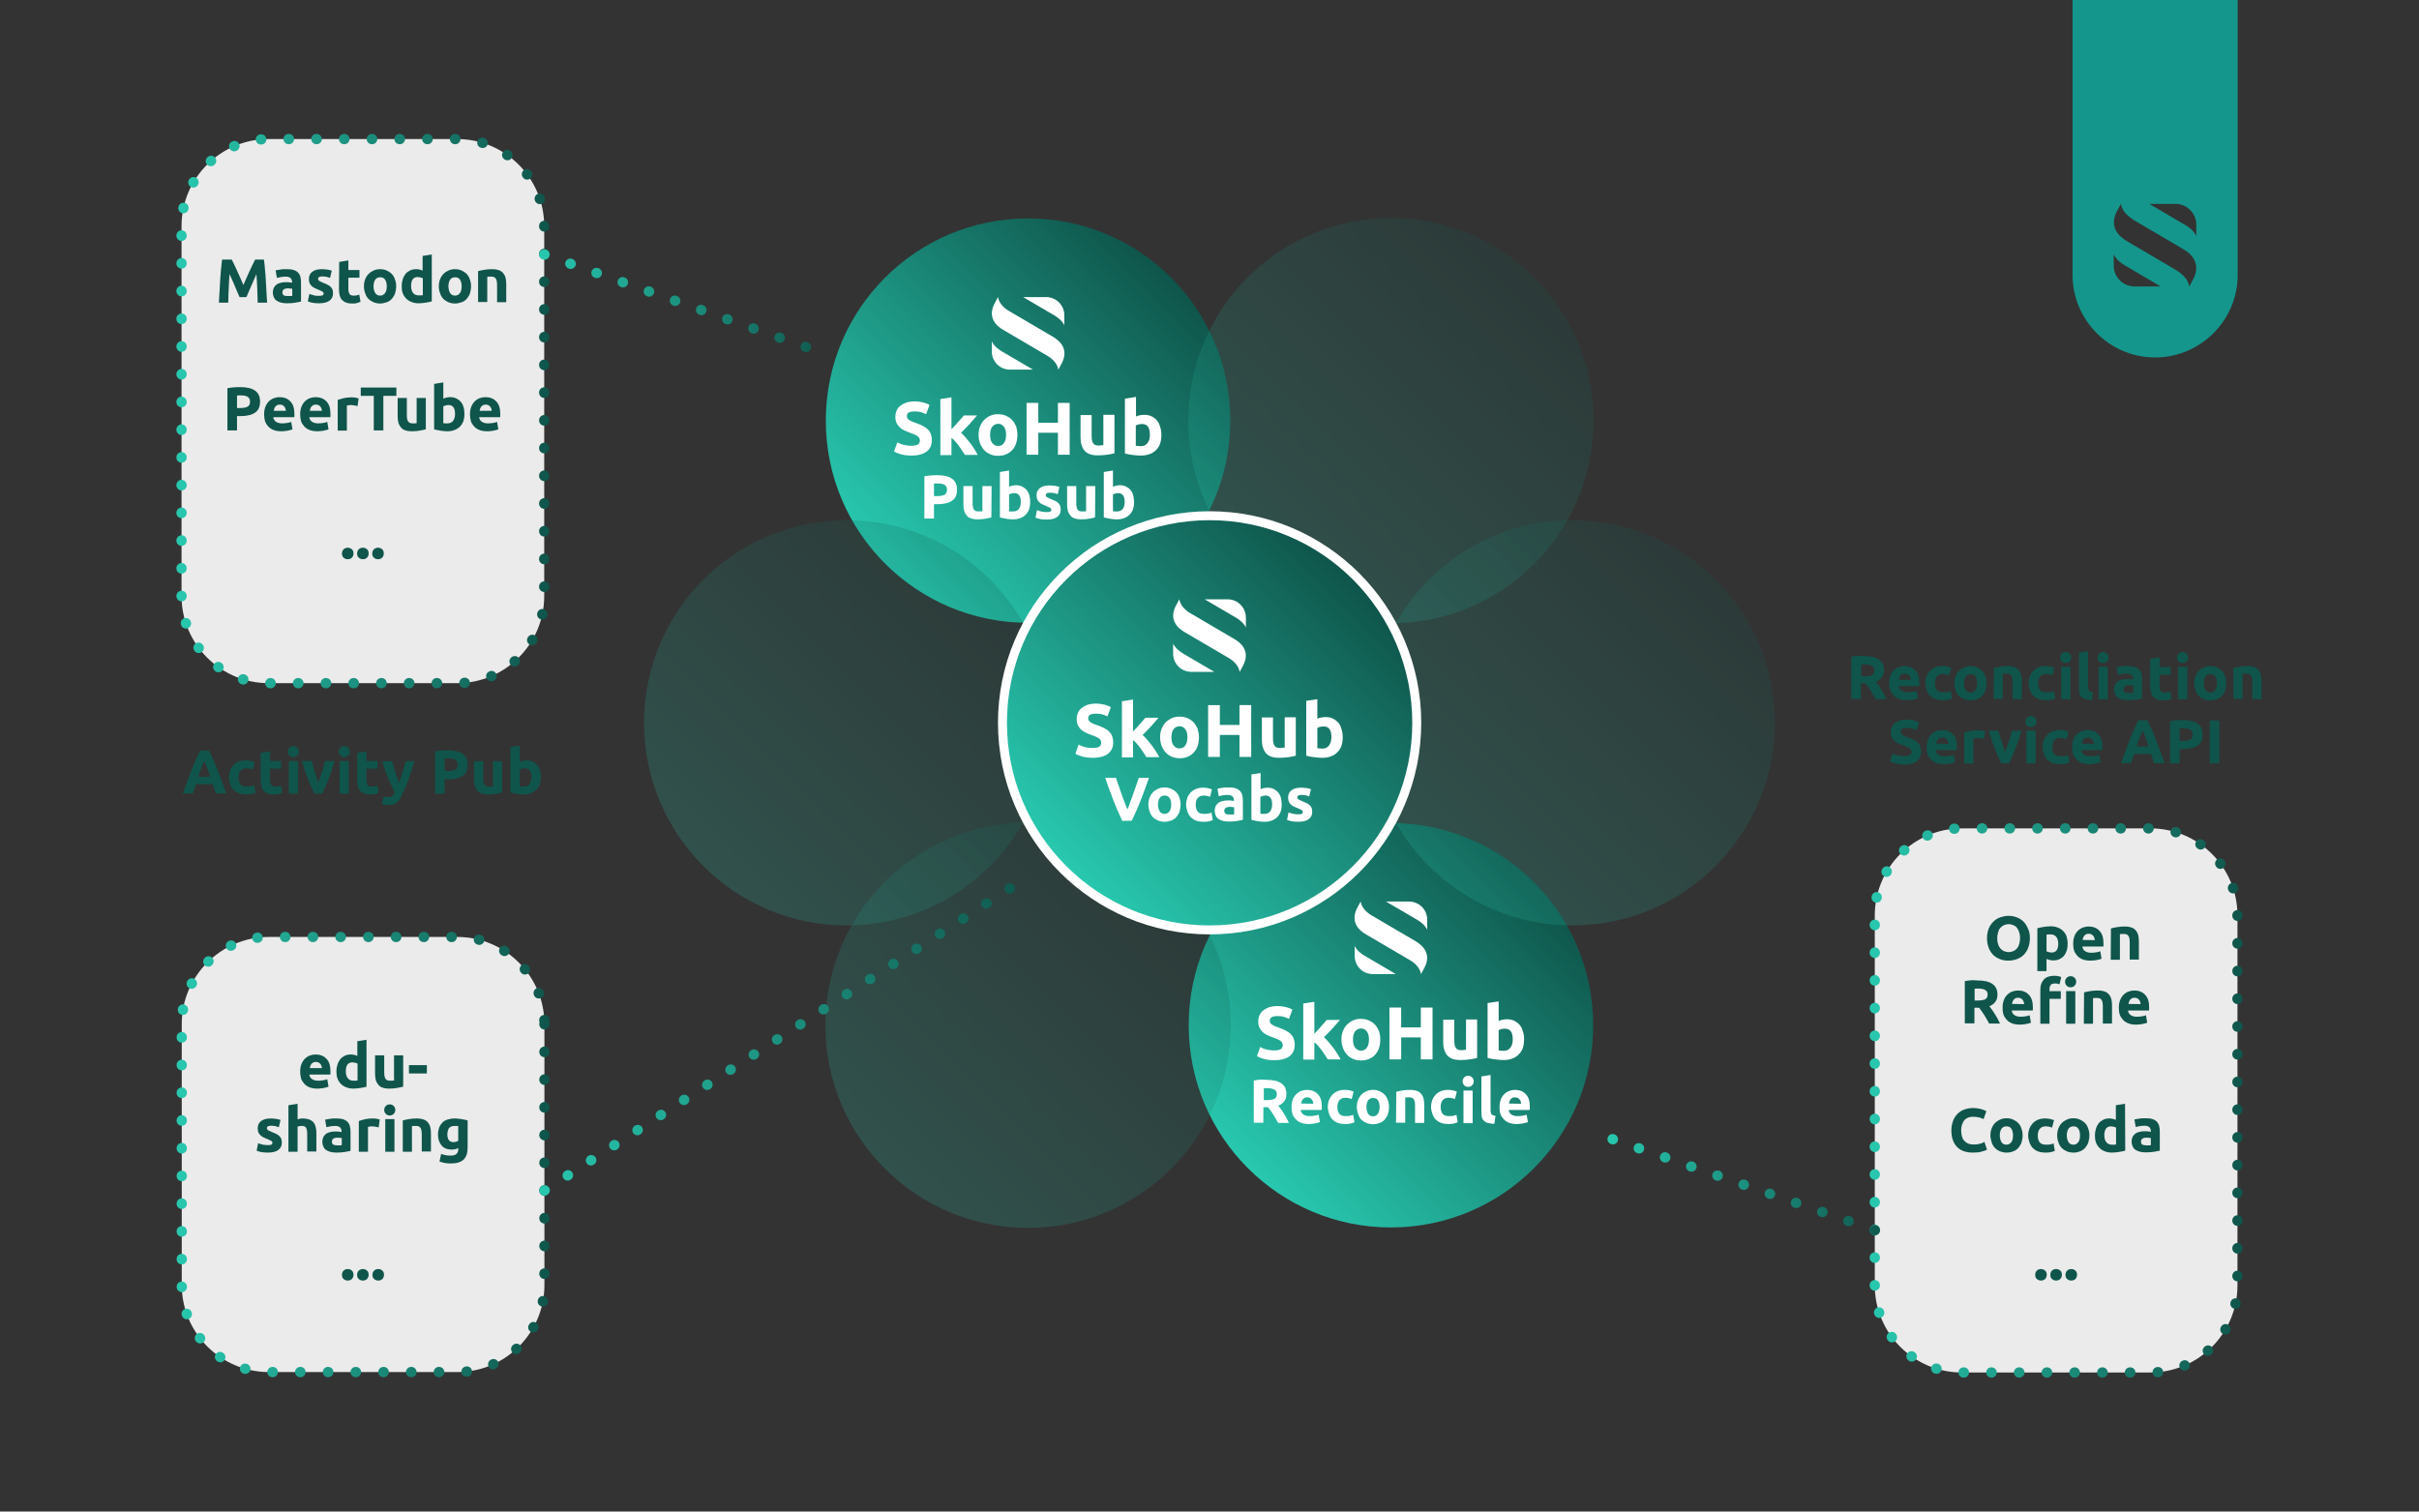 <?xml version="1.0" encoding="utf-8"?>
<!-- Generator: Adobe Illustrator 27.0.1, SVG Export Plug-In . SVG Version: 6.00 Build 0)  -->
<svg version="1.1" id="Ebene_1" xmlns="http://www.w3.org/2000/svg" xmlns:xlink="http://www.w3.org/1999/xlink" x="0px" y="0px"
	 viewBox="0 0 1133.9 708.7" style="enable-background:new 0 0 1133.9 708.7;" xml:space="preserve">
<rect x="0" y="0" width="1133.9" height="708.7" fill="#333333" stroke="none"/>
<style type="text/css">
	.st0{fill:#14968C;}
	.st1{fill:url(#SVGID_1_);}
	.st2{opacity:0.2;fill:url(#SVGID_00000015332610485927041980000001374049351314342813_);enable-background:new    ;}
	.st3{opacity:0.2;fill:url(#SVGID_00000075862521443811908790000017302349883458696365_);enable-background:new    ;}
	.st4{fill:url(#SVGID_00000086662020540894257300000011951858522282710929_);}
	.st5{opacity:0.2;fill:url(#SVGID_00000041296769716702115710000009149818396908293807_);enable-background:new    ;}
	.st6{opacity:0.2;fill:url(#SVGID_00000173861847083231219950000002866023647694163898_);enable-background:new    ;}
	.st7{fill:#FFFFFF;}
	
		.st8{fill:#EBEBEB;stroke:url(#SVGID_00000050648372758593751000000016130194083490478739_);stroke-width:4.814;stroke-linecap:round;stroke-linejoin:round;stroke-miterlimit:10;stroke-dasharray:0.161,12.838;}
	.st9{fill:#0F554B;}
	
		.st10{fill:#EBEBEB;stroke:url(#SVGID_00000160880493784323750460000009231748461145137342_);stroke-width:4.814;stroke-linecap:round;stroke-linejoin:round;stroke-miterlimit:10;stroke-dasharray:0.161,12.838;}
	
		.st11{fill:none;stroke:url(#SVGID_00000138570847290927273510000011959045872601613222_);stroke-width:4.814;stroke-linecap:round;stroke-linejoin:round;stroke-miterlimit:10;stroke-dasharray:0.161,12.838;}
	
		.st12{fill:none;stroke:url(#SVGID_00000007397780038844977020000006925618930680206219_);stroke-width:4.814;stroke-linecap:round;stroke-linejoin:round;stroke-miterlimit:10;stroke-dasharray:0.161,12.838;}
	.st13{fill:url(#SVGID_00000111869750612586998720000018273304214838295208_);}
	
		.st14{fill:#EBEBEB;stroke:url(#SVGID_00000142892934885408555960000006014996587494642354_);stroke-width:4.814;stroke-linecap:round;stroke-linejoin:round;stroke-miterlimit:10;stroke-dasharray:0.161,12.838;}
	
		.st15{fill:none;stroke:url(#SVGID_00000036974364382023468600000006865248148923636154_);stroke-width:4.814;stroke-linecap:round;stroke-linejoin:round;stroke-miterlimit:10;stroke-dasharray:0.161,12.838;}
</style>
<g>
	<path class="st0" d="M971.5-100.2v229.1c0,21.3,17.4,38.7,38.7,38.7l0,0c21.3,0,38.7-17.4,38.7-38.7v-229.1H971.5z M1000.5,134.3
		c-5.3,0-9.7-4.4-9.7-9.7v-5.3c1.3,2.6,3.7,4.3,5.5,5.3l16.5,9.7H1000.5z M1027.7,131.6l-1.5,2.7c-0.6-3.9-4-6.3-6.2-7.7l-22.8-13.4
		c-3.4-2-9.3-6.5-4.5-14.9l1.5-2.7c0.6,3.9,4,6.3,6.2,7.7l22.8,13.4C1026.5,118.6,1032.5,123.2,1027.7,131.6z M1029.5,110.6
		c-1.3-2.6-3.7-4.3-5.5-5.3l-16.5-9.7h12.3c5.3,0,9.7,4.4,9.7,9.7V110.6z"/>
</g>
<linearGradient id="SVGID_1_" gradientUnits="userSpaceOnUse" x1="414.866" y1="443.042" x2="548.934" y2="577.109" gradientTransform="matrix(1 0 0 -1 0 707.276)">
	<stop  offset="0" style="stop-color:#28C8AF"/>
	<stop  offset="1" style="stop-color:#0F554B"/>
</linearGradient>
<circle class="st1" cx="481.9" cy="197.2" r="94.8"/>
<linearGradient id="SVGID_00000072963836830783804690000013056240279755572367_" gradientUnits="userSpaceOnUse" x1="584.825" y1="442.9" x2="719.175" y2="577.251" gradientTransform="matrix(1 0 0 -1 0 707.276)">
	<stop  offset="0" style="stop-color:#28C8AF"/>
	<stop  offset="1" style="stop-color:#0F554B"/>
</linearGradient>
<circle style="opacity:0.2;fill:url(#SVGID_00000072963836830783804690000013056240279755572367_);enable-background:new    ;" cx="652" cy="197.2" r="95"/>
<linearGradient id="SVGID_00000101074336774283278060000008038655075314584754_" gradientUnits="userSpaceOnUse" x1="329.725" y1="301.2" x2="464.075" y2="435.551" gradientTransform="matrix(1 0 0 -1 0 707.276)">
	<stop  offset="0" style="stop-color:#28C8AF"/>
	<stop  offset="1" style="stop-color:#0F554B"/>
</linearGradient>
<circle style="opacity:0.2;fill:url(#SVGID_00000101074336774283278060000008038655075314584754_);enable-background:new    ;" cx="396.9" cy="338.9" r="95"/>
<linearGradient id="SVGID_00000168095317989685877810000001478025187770563467_" gradientUnits="userSpaceOnUse" x1="584.966" y1="159.542" x2="719.034" y2="293.609" gradientTransform="matrix(1 0 0 -1 0 707.276)">
	<stop  offset="0" style="stop-color:#28C8AF"/>
	<stop  offset="1" style="stop-color:#0F554B"/>
</linearGradient>
<circle style="fill:url(#SVGID_00000168095317989685877810000001478025187770563467_);" cx="652" cy="480.7" r="94.8"/>
<linearGradient id="SVGID_00000178893447050328596210000003736628571717326244_" gradientUnits="userSpaceOnUse" x1="414.725" y1="159.4" x2="549.075" y2="293.751" gradientTransform="matrix(1 0 0 -1 0 707.276)">
	<stop  offset="0" style="stop-color:#28C8AF"/>
	<stop  offset="1" style="stop-color:#0F554B"/>
</linearGradient>
<circle style="opacity:0.2;fill:url(#SVGID_00000178893447050328596210000003736628571717326244_);enable-background:new    ;" cx="481.9" cy="480.7" r="95"/>
<linearGradient id="SVGID_00000145777417258445136750000010540258009696161155_" gradientUnits="userSpaceOnUse" x1="669.825" y1="301.2" x2="804.175" y2="435.551" gradientTransform="matrix(1 0 0 -1 0 707.276)">
	<stop  offset="0" style="stop-color:#28C8AF"/>
	<stop  offset="1" style="stop-color:#0F554B"/>
</linearGradient>
<circle style="opacity:0.2;fill:url(#SVGID_00000145777417258445136750000010540258009696161155_);enable-background:new    ;" cx="737" cy="338.9" r="95"/>
<g>
	<g>
		<g>
			<path class="st7" d="M663.4,441.2l-20.1-11.8c-2-1.1-4.9-3.3-5.5-6.7l-1.3,2.4c-4.2,7.4,1,11.4,4,13.1l20.1,11.8
				c2,1.1,4.9,3.3,5.5,6.7l1.3-2.4C671.6,447,666.4,443,663.4,441.2z"/>
		</g>
		<g>
			<path class="st7" d="M635,443.5v4.7c0,4.7,3.8,8.5,8.5,8.5h10.8l-14.5-8.5C638.2,447.3,636.1,445.8,635,443.5z"/>
		</g>
		<g>
			<path class="st7" d="M660.5,422.7h-10.8l14.5,8.5c1.5,0.9,3.7,2.4,4.8,4.7v-4.7C669,426.5,665.2,422.7,660.5,422.7z"/>
		</g>
	</g>
</g>
<g>
	<path class="st7" d="M597.4,492.5c0.8,0,1.4-0.1,1.9-0.2s0.9-0.3,1.2-0.5s0.5-0.5,0.6-0.8s0.2-0.6,0.2-1c0-0.8-0.4-1.5-1.1-2
		c-0.7-0.5-2-1.1-3.8-1.7c-0.8-0.3-1.6-0.6-2.4-1s-1.5-0.8-2.1-1.4c-0.6-0.5-1.1-1.2-1.5-2s-0.6-1.7-0.6-2.9s0.2-2.1,0.6-3
		s1-1.7,1.8-2.3c0.8-0.6,1.7-1.1,2.8-1.5c1.1-0.3,2.3-0.5,3.7-0.5c1.6,0,3,0.2,4.2,0.5s2.2,0.7,2.9,1.2l-1.6,4.3
		c-0.7-0.3-1.4-0.7-2.3-0.9c-0.8-0.3-1.8-0.4-3-0.4c-1.3,0-2.2,0.2-2.8,0.5c-0.6,0.4-0.9,0.9-0.9,1.7c0,0.4,0.1,0.8,0.3,1.1
		c0.2,0.3,0.5,0.6,0.9,0.8s0.8,0.5,1.3,0.7s1.1,0.4,1.7,0.6c1.3,0.5,2.4,0.9,3.3,1.4c0.9,0.5,1.7,1,2.3,1.6s1.1,1.3,1.4,2.1
		c0.3,0.8,0.5,1.8,0.5,3c0,2.3-0.8,4-2.4,5.3c-1.6,1.2-4,1.9-7.2,1.9c-1.1,0-2-0.1-2.9-0.2s-1.6-0.3-2.3-0.5s-1.2-0.4-1.7-0.6
		s-0.9-0.4-1.2-0.6l1.5-4.3c0.7,0.4,1.6,0.8,2.7,1.1C594.5,492.3,595.8,492.5,597.4,492.5z"/>
	<path class="st7" d="M616,484.8c0.5-0.6,1-1.1,1.6-1.7c0.5-0.6,1.1-1.2,1.6-1.8c0.5-0.6,1-1.2,1.5-1.7s0.8-1,1.2-1.4h6.2
		c-1.2,1.4-2.4,2.8-3.6,4.1c-1.2,1.3-2.5,2.6-3.9,4c0.7,0.6,1.4,1.4,2.2,2.3c0.7,0.9,1.5,1.8,2.2,2.7c0.7,0.9,1.3,1.9,1.9,2.8
		c0.6,0.9,1.1,1.8,1.5,2.6h-6c-0.4-0.6-0.8-1.3-1.3-2s-1-1.5-1.5-2.2s-1.1-1.4-1.7-2.1c-0.6-0.7-1.2-1.3-1.8-1.7v8.1h-5.2v-26.3
		l5.2-0.8v15.1H616z"/>
	<path class="st7" d="M647,487.4c0,1.4-0.2,2.8-0.6,4c-0.4,1.2-1,2.2-1.8,3.1s-1.7,1.5-2.9,2c-1.1,0.5-2.4,0.7-3.7,0.7
		c-1.4,0-2.6-0.2-3.7-0.7s-2.1-1.1-2.9-2c-0.8-0.9-1.4-1.9-1.9-3.1c-0.4-1.2-0.7-2.5-0.7-4c0-1.4,0.2-2.8,0.7-4s1.1-2.2,1.9-3
		c0.8-0.8,1.8-1.5,2.9-2c1.1-0.5,2.3-0.7,3.6-0.7s2.5,0.2,3.7,0.7c1.1,0.5,2.1,1.1,2.9,2c0.8,0.8,1.4,1.9,1.9,3
		C646.8,484.6,647,485.9,647,487.4z M641.7,487.4c0-1.6-0.3-2.9-1-3.8s-1.6-1.4-2.7-1.4c-1.2,0-2.1,0.5-2.8,1.4s-1,2.2-1,3.8
		c0,1.6,0.3,2.9,1,3.8s1.6,1.4,2.8,1.4s2.1-0.5,2.7-1.4C641.4,490.3,641.7,489,641.7,487.4z"/>
	<path class="st7" d="M666,472.4h5.5v24.3H666v-10.3h-9.2v10.3h-5.5v-24.3h5.5v9.3h9.2V472.4z"/>
	<path class="st7" d="M692.4,496c-0.9,0.3-2,0.5-3.4,0.7s-2.9,0.3-4.4,0.3c-1.6,0-2.9-0.2-3.9-0.6s-1.9-1-2.5-1.8s-1-1.7-1.3-2.7
		s-0.4-2.2-0.4-3.5v-10.3h5.2v9.6c0,1.7,0.2,2.9,0.7,3.6c0.4,0.7,1.3,1.1,2.5,1.1c0.4,0,0.8,0,1.2-0.1c0.4,0,0.8-0.1,1.1-0.1V478
		h5.2L692.4,496L692.4,496z"/>
	<path class="st7" d="M714.4,487.4c0,1.5-0.2,2.8-0.6,4c-0.4,1.2-1.1,2.2-1.9,3c-0.8,0.8-1.8,1.5-3,1.9c-1.2,0.5-2.5,0.7-4.1,0.7
		c-0.6,0-1.3,0-2-0.1s-1.4-0.1-2-0.2c-0.7-0.1-1.3-0.2-1.9-0.3s-1.1-0.3-1.6-0.4v-25.7l5.2-0.8v9.2c0.6-0.3,1.2-0.5,1.8-0.6
		s1.3-0.2,2-0.2c1.3,0,2.5,0.2,3.5,0.7s1.8,1.1,2.5,1.9s1.2,1.8,1.5,3C714.3,484.7,714.4,486,714.4,487.4z M709.1,487.3
		c0-3.4-1.2-5-3.7-5c-0.5,0-1.1,0.1-1.6,0.2s-1,0.3-1.3,0.5v9.5c0.3,0,0.6,0.1,1,0.1s0.8,0.1,1.3,0.1c1.4,0,2.5-0.5,3.2-1.5
		C708.8,490.2,709.1,488.9,709.1,487.3z"/>
	<path class="st7" d="M593.7,506.3c3,0,5.3,0.5,6.9,1.6s2.4,2.7,2.4,5c0,1.4-0.3,2.6-1,3.4c-0.6,0.9-1.6,1.6-2.8,2.1
		c0.4,0.5,0.8,1.1,1.3,1.7c0.4,0.6,0.9,1.3,1.3,2c0.4,0.7,0.9,1.4,1.3,2.2s0.8,1.5,1.1,2.2h-5.1c-0.4-0.7-0.7-1.3-1.1-2
		c-0.4-0.7-0.8-1.3-1.2-2c-0.4-0.6-0.8-1.2-1.2-1.8s-0.8-1.1-1.2-1.6h-2.2v7.3h-4.5v-19.8c1-0.2,2-0.3,3.1-0.4
		S592.9,506.3,593.7,506.3z M594,510.2c-0.3,0-0.6,0-0.9,0c-0.3,0-0.5,0-0.7,0.1v5.5h1.3c1.7,0,2.9-0.2,3.7-0.6
		c0.7-0.4,1.1-1.1,1.1-2.2c0-1-0.4-1.7-1.1-2.1C596.5,510.4,595.4,510.2,594,510.2z"/>
	<path class="st7" d="M605.4,519.1c0-1.4,0.2-2.5,0.6-3.6c0.4-1,1-1.9,1.6-2.5s1.5-1.2,2.3-1.5c0.9-0.3,1.8-0.5,2.7-0.5
		c2.2,0,3.9,0.7,5.1,2c1.3,1.3,1.9,3.3,1.9,5.8c0,0.3,0,0.5,0,0.8s0,0.6-0.1,0.8h-9.8c0.1,0.9,0.5,1.6,1.2,2.1s1.7,0.8,3,0.8
		c0.8,0,1.6-0.1,2.3-0.2c0.8-0.1,1.4-0.3,1.9-0.5l0.6,3.5c-0.2,0.1-0.5,0.2-0.9,0.3s-0.8,0.2-1.3,0.3s-1,0.2-1.5,0.2
		c-0.5,0.1-1.1,0.1-1.6,0.1c-1.4,0-2.6-0.2-3.6-0.6s-1.9-1-2.5-1.7s-1.2-1.5-1.5-2.5S605.4,520.2,605.4,519.1z M615.6,517.5
		c0-0.4-0.1-0.7-0.2-1.1c-0.1-0.3-0.3-0.7-0.5-0.9c-0.2-0.3-0.5-0.5-0.8-0.7s-0.8-0.3-1.3-0.3s-0.9,0.1-1.2,0.2
		c-0.3,0.2-0.6,0.4-0.9,0.7c-0.2,0.3-0.4,0.6-0.5,0.9c-0.1,0.4-0.2,0.7-0.3,1.1L615.6,517.5L615.6,517.5z"/>
	<path class="st7" d="M622.4,519c0-1.1,0.2-2.1,0.5-3.1c0.4-1,0.9-1.8,1.6-2.6c0.7-0.7,1.5-1.3,2.5-1.7c1-0.4,2.1-0.6,3.3-0.6
		c0.8,0,1.6,0.1,2.2,0.2c0.7,0.1,1.3,0.4,2,0.6l-0.9,3.5c-0.4-0.2-0.9-0.3-1.3-0.4c-0.5-0.1-1-0.2-1.6-0.2c-1.3,0-2.2,0.4-2.9,1.2
		c-0.6,0.8-0.9,1.8-0.9,3.1c0,1.4,0.3,2.4,0.9,3.2c0.6,0.8,1.6,1.1,3.1,1.1c0.5,0,1.1,0,1.7-0.1c0.6-0.1,1.1-0.3,1.7-0.5l0.6,3.5
		c-0.5,0.2-1.1,0.4-1.9,0.6c-0.8,0.2-1.6,0.2-2.5,0.2c-1.4,0-2.6-0.2-3.6-0.6c-1-0.4-1.8-1-2.5-1.7c-0.6-0.7-1.1-1.6-1.4-2.5
		S622.4,520.1,622.4,519z"/>
	<path class="st7" d="M651.1,519c0,1.2-0.2,2.3-0.5,3.3s-0.9,1.8-1.5,2.6c-0.7,0.7-1.4,1.3-2.4,1.6c-0.9,0.4-1.9,0.6-3.1,0.6
		c-1.1,0-2.1-0.2-3.1-0.6s-1.7-0.9-2.4-1.6c-0.7-0.7-1.2-1.6-1.5-2.6s-0.6-2.1-0.6-3.3s0.2-2.3,0.6-3.3c0.4-1,0.9-1.8,1.6-2.5
		s1.5-1.2,2.4-1.6s1.9-0.6,3-0.6s2.1,0.2,3,0.6s1.7,0.9,2.4,1.6s1.2,1.5,1.5,2.5C650.9,516.7,651.1,517.8,651.1,519z M646.7,519
		c0-1.3-0.3-2.4-0.8-3.1c-0.5-0.8-1.3-1.1-2.3-1.1s-1.8,0.4-2.3,1.1c-0.5,0.8-0.8,1.8-0.8,3.1s0.3,2.4,0.8,3.2s1.3,1.2,2.3,1.2
		s1.7-0.4,2.3-1.2C646.4,521.4,646.7,520.3,646.7,519z"/>
	<path class="st7" d="M654.5,511.9c0.7-0.2,1.7-0.4,2.8-0.6s2.4-0.3,3.7-0.3s2.4,0.2,3.2,0.5c0.9,0.3,1.5,0.8,2,1.4
		c0.5,0.6,0.9,1.4,1.1,2.2s0.3,1.8,0.3,2.8v8.6h-4.3v-8.1c0-1.4-0.2-2.4-0.6-3s-1.1-0.9-2.1-0.9c-0.3,0-0.6,0-1,0
		c-0.3,0-0.7,0.1-0.9,0.1v11.8h-4.3L654.5,511.9L654.5,511.9z"/>
	<path class="st7" d="M670.8,519c0-1.1,0.2-2.1,0.5-3.1c0.4-1,0.9-1.8,1.6-2.6c0.7-0.7,1.5-1.3,2.5-1.7c1-0.4,2.1-0.6,3.3-0.6
		c0.8,0,1.6,0.1,2.2,0.2c0.7,0.1,1.3,0.4,2,0.6l-0.9,3.5c-0.4-0.2-0.9-0.3-1.3-0.4c-0.5-0.1-1-0.2-1.6-0.2c-1.3,0-2.2,0.4-2.9,1.2
		c-0.6,0.8-0.9,1.8-0.9,3.1c0,1.4,0.3,2.4,0.9,3.2c0.6,0.8,1.6,1.1,3.1,1.1c0.5,0,1.1,0,1.7-0.1c0.6-0.1,1.1-0.3,1.7-0.5l0.6,3.5
		c-0.5,0.2-1.1,0.4-1.9,0.6c-0.8,0.2-1.6,0.2-2.5,0.2c-1.4,0-2.6-0.2-3.6-0.6c-1-0.4-1.8-1-2.5-1.7c-0.6-0.7-1.1-1.6-1.4-2.5
		S670.8,520.1,670.8,519z"/>
	<path class="st7" d="M690.8,507c0,0.8-0.3,1.4-0.8,1.9s-1.1,0.7-1.8,0.7s-1.3-0.2-1.8-0.7s-0.8-1.1-0.8-1.9s0.3-1.4,0.8-1.9
		s1.1-0.7,1.8-0.7s1.3,0.2,1.8,0.7S690.8,506.2,690.8,507z M690.4,526.6H686v-15.3h4.3v15.3H690.4z"/>
	<path class="st7" d="M700.5,526.9c-1.3,0-2.3-0.2-3.1-0.4s-1.4-0.6-1.9-1.1s-0.8-1-0.9-1.7s-0.2-1.4-0.2-2.2v-16.8l4.3-0.7v16.6
		c0,0.4,0,0.7,0.1,1s0.2,0.6,0.3,0.8s0.4,0.4,0.7,0.5s0.7,0.2,1.2,0.3L700.5,526.9z"/>
	<path class="st7" d="M702.9,519.1c0-1.4,0.2-2.5,0.6-3.6s1-1.9,1.6-2.5s1.5-1.2,2.3-1.5c0.9-0.3,1.8-0.5,2.7-0.5
		c2.2,0,3.9,0.7,5.1,2c1.3,1.3,1.9,3.3,1.9,5.8c0,0.3,0,0.5,0,0.8s0,0.6-0.1,0.8h-9.8c0.1,0.9,0.5,1.6,1.2,2.1s1.7,0.8,3,0.8
		c0.8,0,1.6-0.1,2.3-0.2c0.8-0.1,1.4-0.3,1.9-0.5l0.6,3.5c-0.2,0.1-0.5,0.2-0.9,0.3s-0.8,0.2-1.3,0.3s-1,0.2-1.5,0.2
		c-0.5,0.1-1.1,0.1-1.6,0.1c-1.4,0-2.6-0.2-3.6-0.6c-1-0.4-1.9-1-2.5-1.7s-1.2-1.5-1.5-2.5C703,521.3,702.9,520.2,702.9,519.1z
		 M713,517.5c0-0.4-0.1-0.7-0.2-1.1c-0.1-0.3-0.3-0.7-0.5-0.9c-0.2-0.3-0.5-0.5-0.8-0.7s-0.8-0.3-1.3-0.3s-0.9,0.1-1.2,0.2
		c-0.3,0.2-0.6,0.4-0.9,0.7c-0.2,0.3-0.4,0.6-0.5,0.9c-0.1,0.4-0.2,0.7-0.3,1.1L713,517.5L713,517.5z"/>
</g>
<g>
	<g>
		<g>
			<path class="st7" d="M493.4,157.8L473.3,146c-2-1.1-4.9-3.3-5.5-6.7l-1.3,2.4c-4.2,7.4,1,11.4,4,13.1l20.1,11.8
				c2,1.1,4.9,3.3,5.5,6.7l1.3-2.4C501.6,163.5,496.3,159.5,493.4,157.8z"/>
		</g>
		<g>
			<path class="st7" d="M464.9,160.1v4.7c0,4.7,3.8,8.5,8.5,8.5h10.8l-14.5-8.5C468.2,163.9,466,162.4,464.9,160.1z"/>
		</g>
		<g>
			<path class="st7" d="M490.4,139.3h-10.8l14.5,8.5c1.5,0.9,3.7,2.4,4.8,4.7v-4.7C498.9,143.1,495.1,139.3,490.4,139.3z"/>
		</g>
	</g>
</g>
<g>
	<path class="st7" d="M427.3,209c0.8,0,1.4-0.1,1.9-0.2c0.5-0.1,0.9-0.3,1.2-0.5c0.3-0.2,0.5-0.5,0.6-0.8s0.2-0.6,0.2-1
		c0-0.8-0.4-1.5-1.1-2s-2-1.1-3.8-1.7c-0.8-0.3-1.6-0.6-2.4-1s-1.5-0.8-2.1-1.4c-0.6-0.5-1.1-1.2-1.5-2s-0.6-1.7-0.6-2.9
		s0.2-2.1,0.6-3s1-1.7,1.8-2.3s1.7-1.1,2.8-1.5c1.1-0.3,2.3-0.5,3.7-0.5c1.6,0,3,0.2,4.2,0.5s2.2,0.7,2.9,1.2l-1.6,4.3
		c-0.7-0.3-1.4-0.7-2.3-0.9c-0.8-0.3-1.8-0.4-3-0.4c-1.3,0-2.2,0.2-2.8,0.5s-0.9,0.9-0.9,1.7c0,0.4,0.1,0.8,0.3,1.1
		c0.2,0.3,0.5,0.6,0.9,0.8s0.8,0.5,1.3,0.7s1.1,0.4,1.7,0.6c1.3,0.5,2.4,0.9,3.3,1.4s1.7,1,2.3,1.6s1.1,1.3,1.4,2.1s0.5,1.8,0.5,3
		c0,2.3-0.8,4-2.4,5.3c-1.6,1.2-4,1.9-7.2,1.9c-1.1,0-2-0.1-2.9-0.2c-0.9-0.1-1.6-0.3-2.3-0.5c-0.7-0.2-1.2-0.4-1.7-0.6
		c-0.5-0.2-0.9-0.4-1.2-0.6l1.5-4.3c0.7,0.4,1.6,0.8,2.7,1.1C424.5,208.8,425.8,209,427.3,209z"/>
	<path class="st7" d="M445.9,201.4c0.5-0.6,1-1.1,1.6-1.7c0.5-0.6,1.1-1.2,1.6-1.8s1-1.2,1.5-1.7s0.8-1,1.2-1.4h6.2
		c-1.2,1.4-2.4,2.8-3.6,4.1s-2.5,2.6-3.9,4c0.7,0.6,1.4,1.4,2.2,2.3c0.7,0.9,1.5,1.8,2.2,2.7s1.3,1.9,1.9,2.8
		c0.6,0.9,1.1,1.8,1.5,2.6h-6c-0.4-0.6-0.8-1.3-1.3-2s-1-1.5-1.5-2.2s-1.1-1.4-1.7-2.1c-0.6-0.7-1.2-1.3-1.8-1.7v8.1h-5.2v-26.3
		l5.2-0.8v15.1H445.9z"/>
	<path class="st7" d="M476.9,203.9c0,1.4-0.2,2.8-0.6,4s-1,2.2-1.8,3.1c-0.8,0.9-1.7,1.5-2.9,2c-1.1,0.5-2.4,0.7-3.7,0.7
		c-1.4,0-2.6-0.2-3.7-0.7s-2.1-1.1-2.9-2s-1.4-1.9-1.9-3.1c-0.4-1.2-0.7-2.5-0.7-4c0-1.4,0.2-2.8,0.7-4s1.1-2.2,1.9-3s1.8-1.5,2.9-2
		s2.3-0.7,3.6-0.7c1.3,0,2.5,0.2,3.7,0.7c1.1,0.5,2.1,1.1,2.9,2c0.8,0.8,1.4,1.9,1.9,3C476.7,201.2,476.9,202.5,476.9,203.9z
		 M471.6,203.9c0-1.6-0.3-2.9-1-3.8c-0.6-0.9-1.6-1.4-2.7-1.4s-2.1,0.5-2.8,1.4c-0.7,0.9-1,2.2-1,3.8s0.3,2.9,1,3.8
		c0.7,0.9,1.6,1.4,2.8,1.4s2.1-0.5,2.7-1.4C471.3,206.8,471.6,205.5,471.6,203.9z"/>
	<path class="st7" d="M495.9,188.9h5.5v24.3h-5.5v-10.3h-9.2v10.3h-5.5v-24.3h5.5v9.3h9.2V188.9z"/>
	<path class="st7" d="M522.4,212.5c-0.9,0.3-2,0.5-3.4,0.7s-2.9,0.3-4.4,0.3c-1.6,0-2.9-0.2-3.9-0.6c-1-0.4-1.9-1-2.5-1.8
		s-1-1.7-1.3-2.7s-0.4-2.2-0.4-3.5v-10.3h5.2v9.6c0,1.7,0.2,2.9,0.7,3.6c0.4,0.7,1.3,1.1,2.5,1.1c0.4,0,0.8,0,1.2-0.1
		c0.4,0,0.8-0.1,1.1-0.1v-14.2h5.2V212.5z"/>
	<path class="st7" d="M544.4,204c0,1.5-0.2,2.8-0.6,4c-0.4,1.2-1.1,2.2-1.9,3c-0.8,0.8-1.8,1.5-3,1.9s-2.5,0.7-4.1,0.7
		c-0.6,0-1.3,0-2-0.1s-1.4-0.1-2-0.2c-0.7-0.1-1.3-0.2-1.9-0.3c-0.6-0.1-1.1-0.3-1.6-0.4v-25.7l5.2-0.8v9.2c0.6-0.3,1.2-0.5,1.8-0.6
		s1.3-0.2,2-0.2c1.3,0,2.5,0.2,3.5,0.7s1.8,1.1,2.5,1.9c0.7,0.8,1.2,1.8,1.5,3C544.2,201.2,544.4,202.5,544.4,204z M539,203.8
		c0-3.4-1.2-5-3.7-5c-0.5,0-1.1,0.1-1.6,0.2c-0.5,0.1-1,0.3-1.3,0.5v9.5c0.3,0,0.6,0.1,1,0.1s0.8,0.1,1.3,0.1c1.4,0,2.5-0.5,3.2-1.5
		C538.7,206.7,539,205.4,539,203.8z"/>
	<path class="st7" d="M439.3,222.8c3,0,5.3,0.5,6.9,1.6s2.4,2.8,2.4,5.2s-0.8,4.2-2.4,5.2c-1.6,1.1-3.9,1.6-7,1.6h-1.4v6.7h-4.5
		v-19.8c1-0.2,2-0.3,3.1-0.4S438.5,222.8,439.3,222.8z M439.6,226.7c-0.3,0-0.7,0-1,0s-0.6,0-0.8,0.1v5.8h1.4c1.6,0,2.7-0.2,3.5-0.6
		c0.8-0.4,1.2-1.2,1.2-2.4c0-0.6-0.1-1-0.3-1.4s-0.5-0.7-0.9-0.9s-0.8-0.4-1.4-0.5C440.8,226.7,440.2,226.7,439.6,226.7z"/>
	<path class="st7" d="M464.7,242.6c-0.7,0.2-1.7,0.4-2.8,0.6s-2.4,0.3-3.7,0.3c-1.3,0-2.4-0.2-3.2-0.5c-0.9-0.3-1.5-0.8-2-1.5
		c-0.5-0.6-0.9-1.4-1.1-2.2c-0.2-0.9-0.3-1.8-0.3-2.9v-8.5h4.3v8c0,1.4,0.2,2.4,0.6,3s1.1,0.9,2.1,0.9c0.3,0,0.6,0,1,0
		c0.3,0,0.7-0.1,0.9-0.1v-11.8h4.3L464.7,242.6L464.7,242.6z"/>
	<path class="st7" d="M482.9,235.5c0,1.2-0.2,2.3-0.5,3.3c-0.4,1-0.9,1.8-1.6,2.5s-1.5,1.2-2.5,1.6c-1,0.4-2.1,0.6-3.4,0.6
		c-0.5,0-1.1,0-1.6-0.1c-0.6,0-1.1-0.1-1.7-0.2c-0.6-0.1-1.1-0.2-1.6-0.3s-0.9-0.2-1.3-0.3v-21.3l4.3-0.7v7.6c0.5-0.2,1-0.4,1.5-0.5
		s1.1-0.2,1.7-0.2c1.1,0,2,0.2,2.9,0.6c0.8,0.4,1.5,0.9,2.1,1.6c0.6,0.7,1,1.5,1.3,2.5C482.8,233.3,482.9,234.3,482.9,235.5z
		 M478.5,235.4c0-2.8-1-4.2-3.1-4.2c-0.4,0-0.9,0.1-1.3,0.2s-0.8,0.3-1.1,0.4v7.9c0.2,0,0.5,0.1,0.8,0.1s0.7,0,1.1,0
		c1.2,0,2.1-0.4,2.7-1.2C478.2,237.8,478.5,236.8,478.5,235.4z"/>
	<path class="st7" d="M490.6,240.1c0.8,0,1.4-0.1,1.7-0.2c0.3-0.2,0.5-0.5,0.5-0.9c0-0.3-0.2-0.7-0.6-0.9s-1.1-0.6-1.9-0.9
		c-0.7-0.3-1.3-0.5-1.8-0.8c-0.6-0.3-1-0.6-1.4-1s-0.7-0.8-0.9-1.3c-0.2-0.5-0.3-1.2-0.3-1.9c0-1.4,0.5-2.6,1.6-3.4
		c1.1-0.8,2.5-1.2,4.4-1.2c0.9,0,1.8,0.1,2.7,0.2c0.9,0.2,1.5,0.3,2,0.5l-0.8,3.4c-0.5-0.2-1-0.3-1.6-0.5c-0.6-0.1-1.3-0.2-2-0.2
		c-1.4,0-2,0.4-2,1.1c0,0.2,0,0.3,0.1,0.5c0.1,0.1,0.2,0.3,0.3,0.4c0.2,0.1,0.4,0.3,0.7,0.4c0.3,0.1,0.7,0.3,1.1,0.5
		c0.9,0.4,1.7,0.7,2.3,1c0.6,0.3,1.1,0.7,1.5,1.1c0.4,0.4,0.6,0.8,0.8,1.3c0.1,0.5,0.2,1,0.2,1.7c0,1.5-0.6,2.6-1.7,3.4
		c-1.1,0.8-2.7,1.2-4.8,1.2c-1.4,0-2.5-0.1-3.4-0.3s-1.5-0.4-1.9-0.6l0.7-3.5c0.7,0.3,1.5,0.5,2.3,0.7
		C489.1,240,489.9,240.1,490.6,240.1z"/>
	<path class="st7" d="M513.3,242.6c-0.7,0.2-1.7,0.4-2.8,0.6s-2.4,0.3-3.7,0.3c-1.3,0-2.4-0.2-3.2-0.5c-0.9-0.3-1.5-0.8-2-1.5
		c-0.5-0.6-0.9-1.4-1.1-2.2c-0.2-0.9-0.3-1.8-0.3-2.9v-8.5h4.3v8c0,1.4,0.2,2.4,0.6,3s1.1,0.9,2.1,0.9c0.3,0,0.6,0,1,0
		c0.3,0,0.7-0.1,0.9-0.1v-11.8h4.3L513.3,242.6L513.3,242.6z"/>
	<path class="st7" d="M531.6,235.5c0,1.2-0.2,2.3-0.5,3.3c-0.4,1-0.9,1.8-1.6,2.5c-0.7,0.7-1.5,1.2-2.5,1.6c-1,0.4-2.1,0.6-3.4,0.6
		c-0.5,0-1.1,0-1.6-0.1c-0.6,0-1.1-0.1-1.7-0.2c-0.6-0.1-1.1-0.2-1.6-0.3s-0.9-0.2-1.3-0.3v-21.3l4.3-0.7v7.6c0.5-0.2,1-0.4,1.5-0.5
		s1.1-0.2,1.7-0.2c1.1,0,2,0.2,2.9,0.6c0.8,0.4,1.5,0.9,2.1,1.6c0.6,0.7,1,1.5,1.3,2.5C531.4,233.3,531.6,234.3,531.6,235.5z
		 M527.2,235.4c0-2.8-1-4.2-3.1-4.2c-0.4,0-0.9,0.1-1.3,0.2s-0.8,0.3-1.1,0.4v7.9c0.2,0,0.5,0.1,0.8,0.1s0.7,0,1.1,0
		c1.2,0,2.1-0.4,2.7-1.2C526.9,237.8,527.2,236.8,527.2,235.4z"/>
</g>
<linearGradient id="SVGID_00000024705687621579455220000009169550738688406416_" gradientUnits="userSpaceOnUse" x1="876.393" y1="191.326" x2="1051.207" y2="191.326" gradientTransform="matrix(1 0 0 -1 0 707.276)">
	<stop  offset="0" style="stop-color:#28C8AF"/>
	<stop  offset="1" style="stop-color:#0F554B"/>
</linearGradient>
<path style="fill:#EBEBEB;stroke:url(#SVGID_00000024705687621579455220000009169550738688406416_);stroke-width:4.814;stroke-linecap:round;stroke-linejoin:round;stroke-miterlimit:10;stroke-dasharray:0.161,12.838;" d="
	M1048.8,429.2v173.5c0,22.5-18.4,40.8-40.8,40.8h-88.4c-22.5,0-40.8-18.4-40.8-40.8V429.2c0-22.5,18.4-40.8,40.8-40.8h88.4
	C1030.5,388.4,1048.8,406.7,1048.8,429.2z"/>
<g>
	<path class="st9" d="M951.5,439.9c0,1.7-0.3,3.2-0.8,4.5s-1.2,2.4-2.1,3.3c-0.9,0.9-1.9,1.5-3.2,2c-1.2,0.4-2.5,0.7-4,0.7
		c-1.4,0-2.7-0.2-3.9-0.7s-2.3-1.1-3.2-2s-1.6-2-2.1-3.3s-0.8-2.8-0.8-4.5s0.3-3.2,0.8-4.5s1.3-2.4,2.2-3.3s2-1.6,3.2-2
		s2.5-0.7,3.8-0.7c1.4,0,2.7,0.2,3.9,0.7c1.2,0.4,2.3,1.1,3.2,2s1.6,2,2.1,3.3C951.3,436.7,951.5,438.2,951.5,439.9z M936.2,439.9
		c0,1,0.1,1.9,0.4,2.7c0.2,0.8,0.6,1.5,1,2s1,1,1.7,1.3s1.4,0.5,2.3,0.5c0.8,0,1.6-0.2,2.2-0.5c0.7-0.3,1.2-0.7,1.7-1.3s0.8-1.3,1-2
		c0.2-0.8,0.4-1.7,0.4-2.7s-0.1-1.9-0.4-2.7c-0.2-0.8-0.6-1.5-1-2.1s-1-1-1.7-1.3s-1.4-0.5-2.2-0.5c-0.9,0-1.6,0.2-2.3,0.5
		s-1.2,0.8-1.7,1.3s-0.8,1.3-1,2.1C936.3,438.1,936.2,439,936.2,439.9z"/>
	<path class="st9" d="M969.2,442.4c0,1.2-0.1,2.3-0.4,3.2s-0.7,1.8-1.3,2.5s-1.3,1.2-2.1,1.6s-1.8,0.6-2.9,0.6
		c-0.6,0-1.2-0.1-1.7-0.2s-1-0.3-1.5-0.5v5.7H955v-20.1c0.4-0.1,0.8-0.2,1.3-0.3s1-0.2,1.6-0.3c0.6-0.1,1.1-0.1,1.7-0.2
		c0.6,0,1.1-0.1,1.6-0.1c1.3,0,2.4,0.2,3.4,0.6s1.8,0.9,2.5,1.6s1.2,1.5,1.6,2.5C969,440.1,969.2,441.2,969.2,442.4z M964.8,442.5
		c0-1.3-0.3-2.4-0.9-3.2c-0.6-0.8-1.5-1.2-2.7-1.2c-0.4,0-0.7,0-1.1,0c-0.3,0-0.6,0.1-0.8,0.1v7.8c0.3,0.2,0.6,0.3,1.1,0.4
		c0.4,0.1,0.9,0.2,1.3,0.2C963.7,446.6,964.8,445.3,964.8,442.5z"/>
	<path class="st9" d="M971.8,442.5c0-1.4,0.2-2.5,0.6-3.6s1-1.9,1.6-2.5s1.5-1.2,2.3-1.5c0.9-0.3,1.8-0.5,2.7-0.5
		c2.2,0,3.9,0.7,5.1,2c1.3,1.3,1.9,3.3,1.9,5.8c0,0.3,0,0.5,0,0.8s0,0.6-0.1,0.8h-9.8c0.1,0.9,0.5,1.6,1.2,2.1s1.7,0.8,3,0.8
		c0.8,0,1.6-0.1,2.3-0.2c0.8-0.1,1.4-0.3,1.9-0.5l0.6,3.5c-0.2,0.1-0.5,0.2-0.9,0.3c-0.4,0.1-0.8,0.2-1.3,0.3s-1,0.2-1.5,0.2
		c-0.5,0.1-1.1,0.1-1.6,0.1c-1.4,0-2.6-0.2-3.6-0.6s-1.9-1-2.5-1.7s-1.2-1.5-1.5-2.5C971.9,444.7,971.8,443.6,971.8,442.5z
		 M981.9,440.8c0-0.4-0.1-0.7-0.2-1.1c-0.1-0.3-0.3-0.7-0.5-0.9c-0.2-0.3-0.5-0.5-0.8-0.7s-0.8-0.3-1.3-0.3s-0.9,0.1-1.2,0.2
		c-0.3,0.2-0.6,0.4-0.9,0.7c-0.2,0.3-0.4,0.6-0.5,0.9c-0.1,0.4-0.2,0.7-0.3,1.1L981.9,440.8L981.9,440.8z"/>
	<path class="st9" d="M989.5,435.3c0.7-0.2,1.7-0.4,2.8-0.6s2.4-0.3,3.7-0.3s2.4,0.2,3.2,0.5c0.9,0.3,1.5,0.8,2,1.4s0.9,1.4,1.1,2.2
		c0.2,0.9,0.3,1.8,0.3,2.8v8.6h-4.3v-8.1c0-1.4-0.2-2.4-0.6-3c-0.4-0.6-1.1-0.9-2.1-0.9c-0.3,0-0.6,0-1,0c-0.3,0-0.7,0.1-0.9,0.1v12
		h-4.3L989.5,435.3L989.5,435.3z"/>
	<path class="st9" d="M927,459.7c3,0,5.3,0.5,6.9,1.6c1.6,1.1,2.4,2.7,2.4,5c0,1.4-0.3,2.6-1,3.4c-0.6,0.9-1.6,1.6-2.8,2.1
		c0.4,0.5,0.8,1.1,1.3,1.7c0.4,0.6,0.9,1.3,1.3,2c0.4,0.7,0.9,1.4,1.3,2.2c0.4,0.8,0.8,1.5,1.1,2.2h-5.1c-0.4-0.7-0.7-1.3-1.1-2
		c-0.4-0.7-0.8-1.3-1.2-2c-0.4-0.6-0.8-1.2-1.2-1.8c-0.4-0.6-0.8-1.1-1.2-1.6h-2.2v7.3H921V460c1-0.2,2-0.3,3.1-0.4
		S926.1,459.7,927,459.7z M927.2,463.5c-0.3,0-0.6,0-0.9,0c-0.3,0-0.5,0-0.7,0.1v5.5h1.3c1.7,0,2.9-0.2,3.7-0.6
		c0.7-0.4,1.1-1.1,1.1-2.2c0-1-0.4-1.7-1.1-2.1C929.8,463.7,928.7,463.5,927.2,463.5z"/>
	<path class="st9" d="M938.7,472.5c0-1.4,0.2-2.5,0.6-3.6s1-1.9,1.6-2.5s1.5-1.2,2.3-1.5c0.9-0.3,1.8-0.5,2.7-0.5
		c2.2,0,3.9,0.7,5.1,2c1.3,1.3,1.9,3.3,1.9,5.8c0,0.3,0,0.5,0,0.8s0,0.6-0.1,0.8H943c0.1,0.9,0.5,1.6,1.2,2.1s1.7,0.8,3,0.8
		c0.8,0,1.6-0.1,2.3-0.2c0.8-0.1,1.4-0.3,1.9-0.5l0.6,3.5c-0.2,0.1-0.5,0.2-0.9,0.3c-0.4,0.1-0.8,0.2-1.3,0.3s-1,0.2-1.5,0.2
		c-0.5,0.1-1.1,0.1-1.6,0.1c-1.4,0-2.6-0.2-3.6-0.6s-1.9-1-2.5-1.7s-1.2-1.5-1.5-2.5C938.8,474.7,938.7,473.6,938.7,472.5z
		 M948.8,470.8c0-0.4-0.1-0.7-0.2-1.1c-0.1-0.3-0.3-0.7-0.5-0.9c-0.2-0.3-0.5-0.5-0.8-0.7s-0.8-0.3-1.3-0.3s-0.9,0.1-1.2,0.2
		c-0.3,0.2-0.6,0.4-0.9,0.7c-0.2,0.3-0.4,0.6-0.5,0.9c-0.1,0.4-0.2,0.7-0.3,1.1L948.8,470.8L948.8,470.8z"/>
	<path class="st9" d="M962.9,457.5c0.8,0,1.5,0.1,2,0.2s1,0.3,1.3,0.4l-0.8,3.4c-0.3-0.1-0.7-0.2-1-0.3c-0.4-0.1-0.8-0.1-1.1-0.1
		c-0.5,0-1,0.1-1.3,0.2c-0.4,0.1-0.6,0.3-0.8,0.6c-0.2,0.3-0.3,0.6-0.4,0.9c-0.1,0.3-0.1,0.7-0.1,1.1v0.8h5.3v3.6h-5.3V480h-4.3
		v-16.1c0-2,0.6-3.5,1.7-4.7C959.1,458.1,960.8,457.5,962.9,457.5z M973.2,460.3c0,0.8-0.3,1.4-0.8,1.9s-1.1,0.7-1.8,0.7
		s-1.3-0.2-1.8-0.7s-0.8-1.1-0.8-1.9s0.3-1.4,0.8-1.9s1.1-0.7,1.8-0.7s1.3,0.2,1.8,0.7C973,458.9,973.2,459.6,973.2,460.3z
		 M972.8,480h-4.3v-15.3h4.3V480z"/>
	<path class="st9" d="M976.9,465.3c0.7-0.2,1.7-0.4,2.8-0.6s2.4-0.3,3.7-0.3s2.4,0.2,3.2,0.5c0.9,0.3,1.5,0.8,2,1.4s0.9,1.4,1.1,2.2
		s0.3,1.8,0.3,2.8v8.6h-4.3v-8.1c0-1.4-0.2-2.4-0.6-3s-1.1-0.9-2.1-0.9c-0.3,0-0.6,0-1,0c-0.3,0-0.7,0.1-0.9,0.1v12h-4.3
		L976.9,465.3L976.9,465.3z"/>
	<path class="st9" d="M993.2,472.5c0-1.4,0.2-2.5,0.6-3.6c0.4-1,1-1.9,1.6-2.5s1.5-1.2,2.3-1.5c0.9-0.3,1.8-0.5,2.7-0.5
		c2.2,0,3.9,0.7,5.1,2c1.3,1.3,1.9,3.3,1.9,5.8c0,0.3,0,0.5,0,0.8s0,0.6-0.1,0.8h-9.8c0.1,0.9,0.5,1.6,1.2,2.1s1.7,0.8,3,0.8
		c0.8,0,1.6-0.1,2.3-0.2c0.8-0.1,1.4-0.3,1.9-0.5l0.6,3.5c-0.2,0.1-0.5,0.2-0.9,0.3s-0.8,0.2-1.3,0.3c-0.5,0.1-1,0.2-1.5,0.2
		c-0.5,0.1-1.1,0.1-1.6,0.1c-1.4,0-2.6-0.2-3.6-0.6s-1.9-1-2.5-1.7s-1.2-1.5-1.5-2.5S993.2,473.6,993.2,472.5z M1003.4,470.8
		c0-0.4-0.1-0.7-0.2-1.1c-0.1-0.3-0.3-0.7-0.5-0.9c-0.2-0.3-0.5-0.5-0.8-0.7s-0.8-0.3-1.3-0.3s-0.9,0.1-1.2,0.2
		c-0.3,0.2-0.6,0.4-0.9,0.7c-0.2,0.3-0.4,0.6-0.5,0.9c-0.1,0.4-0.2,0.7-0.3,1.1L1003.4,470.8L1003.4,470.8z"/>
	<path class="st9" d="M924.8,540.4c-3.3,0-5.8-0.9-7.5-2.7s-2.6-4.4-2.6-7.7c0-1.7,0.3-3.1,0.8-4.5c0.5-1.3,1.2-2.4,2.1-3.3
		c0.9-0.9,2-1.6,3.2-2s2.6-0.7,4.1-0.7c0.9,0,1.6,0.1,2.3,0.2s1.3,0.3,1.8,0.4c0.5,0.2,1,0.3,1.3,0.5s0.6,0.3,0.8,0.4l-1.3,3.7
		c-0.6-0.3-1.3-0.6-2.2-0.8c-0.8-0.2-1.8-0.3-2.8-0.3c-0.7,0-1.4,0.1-2,0.3s-1.3,0.6-1.8,1.1s-0.9,1.2-1.2,2s-0.5,1.8-0.5,3
		c0,0.9,0.1,1.8,0.3,2.6s0.5,1.5,1,2.1s1,1,1.8,1.4c0.7,0.3,1.6,0.5,2.7,0.5c0.7,0,1.2,0,1.8-0.1c0.5-0.1,1-0.2,1.4-0.3
		s0.8-0.2,1.1-0.4c0.3-0.1,0.6-0.3,0.8-0.4l1.2,3.6c-0.6,0.4-1.5,0.7-2.7,1C927.7,540.3,926.3,540.4,924.8,540.4z"/>
	<path class="st9" d="M948.1,532.3c0,1.2-0.2,2.3-0.5,3.3s-0.9,1.8-1.5,2.6c-0.7,0.7-1.4,1.3-2.4,1.6c-0.9,0.4-1.9,0.6-3.1,0.6
		c-1.1,0-2.1-0.2-3.1-0.6s-1.7-0.9-2.4-1.6c-0.7-0.7-1.2-1.6-1.5-2.6s-0.6-2.1-0.6-3.3s0.2-2.3,0.6-3.3c0.4-1,0.9-1.8,1.6-2.5
		s1.5-1.2,2.4-1.6c0.9-0.4,1.9-0.6,3-0.6s2.1,0.2,3,0.6c0.9,0.4,1.7,0.9,2.4,1.6s1.2,1.5,1.5,2.5
		C947.9,530.1,948.1,531.1,948.1,532.3z M943.6,532.3c0-1.3-0.3-2.4-0.8-3.1c-0.5-0.8-1.3-1.1-2.3-1.1s-1.8,0.4-2.3,1.1
		c-0.5,0.8-0.8,1.8-0.8,3.1s0.3,2.4,0.8,3.2s1.3,1.2,2.3,1.2s1.7-0.4,2.3-1.2C943.4,534.7,943.6,533.7,943.6,532.3z"/>
	<path class="st9" d="M950.7,532.4c0-1.1,0.2-2.1,0.5-3.1c0.4-1,0.9-1.8,1.6-2.6c0.7-0.7,1.5-1.3,2.5-1.7s2.1-0.6,3.3-0.6
		c0.8,0,1.6,0.1,2.2,0.2c0.7,0.1,1.3,0.4,2,0.6l-0.9,3.5c-0.4-0.2-0.9-0.3-1.3-0.4c-0.5-0.1-1-0.2-1.6-0.2c-1.3,0-2.2,0.4-2.9,1.2
		c-0.6,0.8-0.9,1.8-0.9,3.1c0,1.4,0.3,2.4,0.9,3.2c0.6,0.8,1.6,1.1,3.1,1.1c0.5,0,1.1,0,1.7-0.1c0.6-0.1,1.2-0.3,1.7-0.5l0.6,3.5
		c-0.5,0.2-1.1,0.4-1.9,0.6c-0.8,0.2-1.6,0.2-2.5,0.2c-1.4,0-2.6-0.2-3.6-0.6c-1-0.4-1.8-1-2.5-1.7c-0.6-0.7-1.1-1.6-1.4-2.5
		S950.7,533.5,950.7,532.4z"/>
	<path class="st9" d="M979.4,532.3c0,1.2-0.2,2.3-0.5,3.3s-0.9,1.8-1.5,2.6c-0.7,0.7-1.4,1.3-2.4,1.6c-0.9,0.4-1.9,0.6-3.1,0.6
		c-1.1,0-2.1-0.2-3.1-0.6c-0.9-0.4-1.7-0.9-2.4-1.6c-0.7-0.7-1.2-1.6-1.5-2.6c-0.4-1-0.6-2.1-0.6-3.3s0.2-2.3,0.6-3.3
		c0.4-1,0.9-1.8,1.6-2.5s1.5-1.2,2.4-1.6s1.9-0.6,3-0.6s2.1,0.2,3,0.6s1.7,0.9,2.4,1.6s1.2,1.5,1.5,2.5
		C979.2,530.1,979.4,531.1,979.4,532.3z M975,532.3c0-1.3-0.3-2.4-0.8-3.1c-0.5-0.8-1.3-1.1-2.3-1.1s-1.8,0.4-2.3,1.1
		c-0.5,0.8-0.8,1.8-0.8,3.1s0.3,2.4,0.8,3.2s1.3,1.2,2.3,1.2s1.7-0.4,2.3-1.2S975,533.7,975,532.3z"/>
	<path class="st9" d="M996.2,539.5c-0.4,0.1-0.8,0.2-1.3,0.3s-1,0.2-1.6,0.3s-1.1,0.1-1.7,0.2c-0.6,0-1.1,0.1-1.6,0.1
		c-1.3,0-2.4-0.2-3.4-0.6c-1-0.4-1.8-0.9-2.5-1.6c-0.7-0.7-1.2-1.5-1.6-2.5c-0.4-1-0.5-2.1-0.5-3.3s0.2-2.4,0.5-3.3
		c0.3-1,0.8-1.8,1.3-2.5c0.6-0.7,1.3-1.2,2.1-1.6c0.8-0.4,1.8-0.6,2.9-0.6c0.6,0,1.1,0.1,1.6,0.2c0.5,0.1,1,0.3,1.4,0.5v-6.9
		l4.3-0.7L996.2,539.5L996.2,539.5z M986.4,532.3c0,1.3,0.3,2.4,0.9,3.2c0.6,0.8,1.5,1.2,2.7,1.2c0.4,0,0.7,0,1.1,0
		c0.3,0,0.6-0.1,0.8-0.1v-7.9c-0.3-0.2-0.6-0.3-1.1-0.4c-0.4-0.1-0.9-0.2-1.3-0.2C987.5,528.1,986.4,529.5,986.4,532.3z"/>
	<path class="st9" d="M1005.8,524.3c1.3,0,2.3,0.1,3.2,0.4s1.5,0.7,2,1.2s0.9,1.2,1.1,2s0.3,1.6,0.3,2.6v9c-0.6,0.1-1.5,0.3-2.6,0.5
		s-2.4,0.3-4,0.3c-1,0-1.9-0.1-2.7-0.3s-1.5-0.5-2.1-0.9s-1-0.9-1.3-1.6c-0.3-0.6-0.5-1.4-0.5-2.3c0-0.9,0.2-1.6,0.5-2.3
		c0.4-0.6,0.8-1.1,1.4-1.5c0.6-0.4,1.3-0.6,2.1-0.8s1.6-0.2,2.4-0.2c0.6,0,1.1,0,1.5,0.1c0.4,0,0.8,0.1,1.1,0.2v-0.4
		c0-0.7-0.2-1.3-0.7-1.8c-0.4-0.4-1.2-0.7-2.3-0.7c-0.7,0-1.5,0.1-2.2,0.2c-0.7,0.1-1.3,0.3-1.9,0.4l-0.6-3.5
		c0.3-0.1,0.6-0.2,0.9-0.2s0.8-0.2,1.2-0.2c0.4-0.1,0.9-0.1,1.4-0.2C1004.8,524.4,1005.3,524.3,1005.8,524.3z M1006.1,537
		c0.4,0,0.8,0,1.2,0s0.7,0,0.9-0.1v-3.3c-0.2,0-0.4-0.1-0.8-0.1c-0.3,0-0.7-0.1-1-0.1c-0.4,0-0.8,0-1.1,0.1c-0.4,0-0.7,0.1-0.9,0.3
		c-0.3,0.1-0.5,0.3-0.6,0.6c-0.2,0.2-0.2,0.5-0.2,0.9c0,0.7,0.2,1.1,0.7,1.4C1004.7,536.9,1005.3,537,1006.1,537z"/>
	<path class="st9" d="M959.4,597.7c0,0.9-0.3,1.5-0.8,2s-1.2,0.7-1.9,0.7s-1.3-0.2-1.9-0.7s-0.8-1.1-0.8-2s0.3-1.5,0.8-2
		s1.2-0.7,1.9-0.7s1.3,0.2,1.9,0.7S959.4,596.8,959.4,597.7z"/>
	<path class="st9" d="M966.5,597.7c0,0.9-0.3,1.5-0.8,2s-1.2,0.7-1.9,0.7s-1.3-0.2-1.9-0.7s-0.8-1.1-0.8-2s0.3-1.5,0.8-2
		s1.2-0.7,1.9-0.7s1.3,0.2,1.9,0.7S966.5,596.8,966.5,597.7z"/>
	<path class="st9" d="M973.6,597.7c0,0.9-0.3,1.5-0.8,2s-1.2,0.7-1.9,0.7s-1.3-0.2-1.9-0.7c-0.6-0.5-0.8-1.1-0.8-2s0.3-1.5,0.8-2
		c0.6-0.5,1.2-0.7,1.9-0.7s1.3,0.2,1.9,0.7S973.6,596.8,973.6,597.7z"/>
</g>
<linearGradient id="SVGID_00000052093560667662905160000011362245993651035565_" gradientUnits="userSpaceOnUse" x1="82.693" y1="514.526" x2="257.507" y2="514.526" gradientTransform="matrix(1 0 0 -1 0 707.276)">
	<stop  offset="0" style="stop-color:#28C8AF"/>
	<stop  offset="1" style="stop-color:#0F554B"/>
</linearGradient>
<path style="fill:#EBEBEB;stroke:url(#SVGID_00000052093560667662905160000011362245993651035565_);stroke-width:4.814;stroke-linecap:round;stroke-linejoin:round;stroke-miterlimit:10;stroke-dasharray:0.161,12.838;" d="
	M255.1,106v173.5c0,22.5-18.4,40.8-40.8,40.8h-88.4c-22.5,0-40.8-18.4-40.8-40.8V106c0-22.5,18.4-40.8,40.8-40.8h88.4
	C236.8,65.2,255.1,83.6,255.1,106z"/>
<g>
	<path class="st9" d="M108.6,121.7c0.3,0.6,0.8,1.4,1.2,2.4c0.5,0.9,0.9,2,1.4,3c0.5,1.1,1,2.2,1.5,3.3c0.5,1.1,0.9,2.2,1.4,3.2
		c0.4-1,0.9-2.1,1.4-3.2c0.5-1.1,1-2.3,1.5-3.3c0.5-1.1,1-2.1,1.4-3c0.5-0.9,0.9-1.7,1.2-2.4h4.1c0.2,1.3,0.4,2.8,0.5,4.5
		c0.2,1.7,0.3,3.4,0.4,5.2s0.2,3.6,0.3,5.4c0.1,1.8,0.2,3.5,0.3,5.1h-4.4c-0.1-2-0.1-4.1-0.2-6.4c-0.1-2.3-0.2-4.6-0.4-7
		c-0.3,0.8-0.7,1.7-1.2,2.7c-0.4,1-0.8,2-1.3,3c-0.4,1-0.8,1.9-1.2,2.8c-0.4,0.9-0.7,1.7-1,2.3h-3.2c-0.3-0.6-0.6-1.4-1-2.3
		c-0.4-0.9-0.8-1.8-1.2-2.8c-0.4-1-0.8-2-1.3-3c-0.4-1-0.8-1.9-1.2-2.7c-0.2,2.3-0.3,4.7-0.4,7s-0.2,4.4-0.2,6.4h-4.4
		c0.1-1.6,0.2-3.3,0.3-5.1c0.1-1.8,0.2-3.6,0.3-5.4s0.3-3.5,0.4-5.2c0.2-1.7,0.3-3.1,0.5-4.5H108.6z"/>
	<path class="st9" d="M134.5,126.2c1.3,0,2.3,0.1,3.2,0.4s1.5,0.7,2,1.2c0.5,0.5,0.9,1.2,1.1,2c0.2,0.8,0.3,1.6,0.3,2.6v9
		c-0.6,0.1-1.5,0.3-2.6,0.5s-2.4,0.3-4,0.3c-1,0-1.9-0.1-2.7-0.3s-1.5-0.5-2.1-0.9s-1-0.9-1.3-1.6c-0.3-0.6-0.5-1.4-0.5-2.3
		c0-0.9,0.2-1.6,0.5-2.3c0.4-0.6,0.8-1.1,1.4-1.5c0.6-0.4,1.3-0.6,2.1-0.8s1.6-0.2,2.4-0.2c0.6,0,1.1,0,1.5,0.1
		c0.4,0,0.8,0.1,1.1,0.2v-0.4c0-0.7-0.2-1.3-0.7-1.8c-0.4-0.4-1.2-0.7-2.3-0.7c-0.7,0-1.5,0.1-2.2,0.2s-1.3,0.3-1.9,0.4l-0.6-3.5
		c0.3-0.1,0.6-0.2,0.9-0.2s0.8-0.2,1.2-0.2c0.4-0.1,0.9-0.1,1.4-0.2C133.5,126.2,134,126.2,134.5,126.2z M134.9,138.8
		c0.4,0,0.8,0,1.2,0s0.7,0,0.9-0.1v-3.3c-0.2,0-0.4-0.1-0.8-0.1c-0.3,0-0.7-0.1-1-0.1c-0.4,0-0.8,0-1.1,0.1c-0.4,0-0.7,0.1-0.9,0.3
		c-0.3,0.1-0.5,0.3-0.6,0.6c-0.2,0.2-0.2,0.5-0.2,0.9c0,0.7,0.2,1.1,0.7,1.4C133.4,138.7,134.1,138.8,134.9,138.8z"/>
	<path class="st9" d="M149.5,138.7c0.8,0,1.4-0.1,1.7-0.2c0.3-0.2,0.5-0.5,0.5-0.9c0-0.3-0.2-0.7-0.6-0.9s-1.1-0.6-1.9-0.9
		c-0.7-0.3-1.3-0.5-1.8-0.8c-0.6-0.3-1-0.6-1.4-1s-0.7-0.8-0.9-1.3s-0.3-1.2-0.3-1.9c0-1.4,0.5-2.6,1.6-3.4c1.1-0.8,2.5-1.2,4.4-1.2
		c0.9,0,1.8,0.1,2.7,0.2c0.9,0.2,1.5,0.3,2,0.5l-0.8,3.4c-0.5-0.2-1-0.3-1.6-0.5c-0.6-0.1-1.3-0.2-2-0.2c-1.4,0-2,0.4-2,1.1
		c0,0.2,0,0.3,0.1,0.5c0.1,0.1,0.2,0.3,0.3,0.4c0.2,0.1,0.4,0.3,0.7,0.4c0.3,0.1,0.7,0.3,1.1,0.5c0.9,0.4,1.7,0.7,2.3,1
		s1.1,0.7,1.5,1.1c0.4,0.4,0.6,0.8,0.8,1.3c0.1,0.5,0.2,1,0.2,1.7c0,1.5-0.6,2.6-1.7,3.4c-1.1,0.8-2.7,1.2-4.8,1.2
		c-1.4,0-2.5-0.1-3.4-0.3s-1.5-0.4-1.9-0.6l0.7-3.5c0.7,0.3,1.5,0.5,2.3,0.7C147.9,138.7,148.7,138.7,149.5,138.7z"/>
	<path class="st9" d="M159,122.8l4.3-0.7v4.5h5.2v3.6h-5.2v5.4c0,0.9,0.2,1.6,0.5,2.2c0.3,0.5,1,0.8,1.9,0.8c0.5,0,0.9,0,1.4-0.1
		s0.9-0.2,1.3-0.4l0.6,3.4c-0.5,0.2-1.1,0.4-1.7,0.6c-0.6,0.2-1.4,0.2-2.3,0.2c-1.2,0-2.2-0.2-2.9-0.5c-0.8-0.3-1.4-0.8-1.9-1.3
		c-0.5-0.6-0.8-1.3-1-2.1s-0.3-1.7-0.3-2.7L159,122.8L159,122.8z"/>
	<path class="st9" d="M185.7,134.2c0,1.2-0.2,2.3-0.5,3.3s-0.9,1.8-1.5,2.6c-0.7,0.7-1.4,1.3-2.4,1.6s-1.9,0.6-3.1,0.6
		c-1.1,0-2.1-0.2-3.1-0.6c-0.9-0.4-1.7-0.9-2.4-1.6c-0.7-0.7-1.2-1.6-1.5-2.6c-0.4-1-0.6-2.1-0.6-3.3s0.2-2.3,0.6-3.3
		c0.4-1,0.9-1.8,1.6-2.5c0.7-0.7,1.5-1.2,2.4-1.6s1.9-0.6,3-0.6s2.1,0.2,3,0.6s1.7,0.9,2.4,1.6s1.2,1.5,1.5,2.5
		C185.5,131.9,185.7,133,185.7,134.2z M181.3,134.2c0-1.3-0.3-2.4-0.8-3.1c-0.5-0.8-1.3-1.1-2.3-1.1s-1.8,0.4-2.3,1.1
		c-0.5,0.8-0.8,1.8-0.8,3.1s0.3,2.4,0.8,3.2s1.3,1.2,2.3,1.2s1.7-0.4,2.3-1.2S181.3,135.5,181.3,134.2z"/>
	<path class="st9" d="M202.5,141.3c-0.4,0.1-0.8,0.2-1.3,0.3s-1,0.2-1.6,0.3s-1.1,0.1-1.7,0.2c-0.6,0-1.1,0.1-1.6,0.1
		c-1.3,0-2.4-0.2-3.4-0.6c-1-0.4-1.8-0.9-2.5-1.6c-0.7-0.7-1.2-1.5-1.6-2.5c-0.4-1-0.5-2.1-0.5-3.3s0.2-2.4,0.5-3.3
		c0.3-1,0.8-1.8,1.3-2.5c0.6-0.7,1.3-1.2,2.1-1.6s1.8-0.6,2.9-0.6c0.6,0,1.1,0.1,1.6,0.2s1,0.3,1.4,0.5V120l4.3-0.7v22H202.5z
		 M192.7,134.1c0,1.3,0.3,2.4,0.9,3.2c0.6,0.8,1.5,1.2,2.7,1.2c0.4,0,0.7,0,1.1,0c0.3,0,0.6-0.1,0.8-0.1v-7.9
		c-0.3-0.2-0.6-0.3-1.1-0.4s-0.9-0.2-1.3-0.2C193.7,129.9,192.7,131.3,192.7,134.1z"/>
	<path class="st9" d="M220.8,134.2c0,1.2-0.2,2.3-0.5,3.3s-0.9,1.8-1.5,2.6c-0.7,0.7-1.4,1.3-2.4,1.6s-1.9,0.6-3.1,0.6
		c-1.1,0-2.1-0.2-3.1-0.6c-0.9-0.4-1.7-0.9-2.4-1.6c-0.7-0.7-1.2-1.6-1.5-2.6c-0.4-1-0.6-2.1-0.6-3.3s0.2-2.3,0.6-3.3
		c0.4-1,0.9-1.8,1.6-2.5c0.7-0.7,1.5-1.2,2.4-1.6s1.9-0.6,3-0.6s2.1,0.2,3,0.6s1.7,0.9,2.4,1.6s1.2,1.5,1.5,2.5
		C220.6,131.9,220.8,133,220.8,134.2z M216.4,134.2c0-1.3-0.3-2.4-0.8-3.1c-0.5-0.8-1.3-1.1-2.3-1.1s-1.8,0.4-2.3,1.1
		c-0.5,0.8-0.8,1.8-0.8,3.1s0.3,2.4,0.8,3.2s1.3,1.2,2.3,1.2s1.7-0.4,2.3-1.2S216.4,135.5,216.4,134.2z"/>
	<path class="st9" d="M224.2,127.1c0.7-0.2,1.7-0.4,2.8-0.6s2.4-0.3,3.7-0.3s2.4,0.2,3.2,0.5c0.9,0.3,1.5,0.8,2,1.4
		c0.5,0.6,0.9,1.4,1.1,2.2c0.2,0.9,0.3,1.8,0.3,2.8v8.6H233v-8.1c0-1.4-0.2-2.4-0.6-3c-0.4-0.6-1.1-0.9-2.1-0.9c-0.3,0-0.6,0-1,0
		c-0.3,0-0.7,0.1-0.9,0.1v11.8h-4.3v-14.5H224.2z"/>
	<path class="st9" d="M112.6,181.5c3,0,5.3,0.5,6.9,1.6s2.4,2.8,2.4,5.2s-0.8,4.2-2.4,5.2c-1.6,1.1-3.9,1.6-7,1.6h-1.4v6.7h-4.5V182
		c1-0.2,2-0.3,3.1-0.4S111.8,181.5,112.6,181.5z M112.9,185.4c-0.3,0-0.7,0-1,0s-0.6,0-0.8,0.1v5.8h1.4c1.6,0,2.7-0.2,3.5-0.6
		c0.8-0.4,1.2-1.2,1.2-2.4c0-0.6-0.1-1-0.3-1.4s-0.5-0.7-0.9-0.9s-0.8-0.4-1.4-0.5C114.2,185.4,113.6,185.4,112.9,185.4z"/>
	<path class="st9" d="M123.8,194.3c0-1.4,0.2-2.5,0.6-3.6c0.4-1,1-1.9,1.6-2.5s1.5-1.2,2.3-1.5c0.9-0.3,1.8-0.5,2.7-0.5
		c2.2,0,3.9,0.7,5.1,2c1.3,1.3,1.9,3.3,1.9,5.8c0,0.3,0,0.5,0,0.8s0,0.6-0.1,0.8h-9.8c0.1,0.9,0.5,1.6,1.2,2.1s1.7,0.8,3,0.8
		c0.8,0,1.6-0.1,2.3-0.2c0.8-0.1,1.4-0.3,1.9-0.5l0.6,3.5c-0.2,0.1-0.5,0.2-0.9,0.3s-0.8,0.2-1.3,0.3s-1,0.2-1.5,0.2
		c-0.5,0.1-1.1,0.1-1.6,0.1c-1.4,0-2.6-0.2-3.6-0.6c-1-0.4-1.9-1-2.5-1.7s-1.2-1.5-1.5-2.5C124,196.5,123.8,195.4,123.8,194.3z
		 M134,192.7c0-0.4-0.1-0.7-0.2-1.1c-0.1-0.3-0.3-0.7-0.5-0.9c-0.2-0.3-0.5-0.5-0.8-0.7s-0.8-0.3-1.3-0.3s-0.9,0.1-1.2,0.2
		c-0.3,0.2-0.6,0.4-0.9,0.7c-0.2,0.3-0.4,0.6-0.5,0.9c-0.1,0.4-0.2,0.7-0.3,1.1h5.7V192.7z"/>
	<path class="st9" d="M140.7,194.3c0-1.4,0.2-2.5,0.6-3.6c0.4-1,1-1.9,1.6-2.5s1.5-1.2,2.3-1.5c0.9-0.3,1.8-0.5,2.7-0.5
		c2.2,0,3.9,0.7,5.1,2c1.3,1.3,1.9,3.3,1.9,5.8c0,0.3,0,0.5,0,0.8s0,0.6-0.1,0.8H145c0.1,0.9,0.5,1.6,1.2,2.1s1.7,0.8,3,0.8
		c0.8,0,1.6-0.1,2.3-0.2c0.8-0.1,1.4-0.3,1.9-0.5l0.6,3.5c-0.2,0.1-0.5,0.2-0.9,0.3s-0.8,0.2-1.3,0.3s-1,0.2-1.5,0.2
		c-0.5,0.1-1.1,0.1-1.6,0.1c-1.4,0-2.6-0.2-3.6-0.6c-1-0.4-1.9-1-2.5-1.7s-1.2-1.5-1.5-2.5C140.9,196.5,140.7,195.4,140.7,194.3z
		 M150.9,192.7c0-0.4-0.1-0.7-0.2-1.1c-0.1-0.3-0.3-0.7-0.5-0.9c-0.2-0.3-0.5-0.5-0.8-0.7s-0.8-0.3-1.3-0.3s-0.9,0.1-1.2,0.2
		c-0.3,0.2-0.6,0.4-0.9,0.7c-0.2,0.3-0.4,0.6-0.5,0.9c-0.1,0.4-0.2,0.7-0.3,1.1h5.7V192.7z"/>
	<path class="st9" d="M167.6,190.4c-0.4-0.1-0.8-0.2-1.4-0.3s-1.1-0.2-1.7-0.2c-0.3,0-0.6,0-1,0.1c-0.4,0-0.7,0.1-0.9,0.2v11.7h-4.3
		v-14.4c0.8-0.3,1.7-0.5,2.7-0.8c1.1-0.2,2.2-0.4,3.5-0.4c0.2,0,0.5,0,0.8,0s0.7,0.1,1,0.1s0.7,0.1,1,0.2c0.3,0.1,0.6,0.1,0.8,0.2
		L167.6,190.4z"/>
	<path class="st9" d="M185.8,181.7v3.9h-6.1v16.2h-4.5v-16.2h-6.1v-3.9H185.8z"/>
	<path class="st9" d="M199.5,201.3c-0.7,0.2-1.7,0.4-2.8,0.6s-2.4,0.3-3.7,0.3s-2.4-0.2-3.2-0.5c-0.9-0.3-1.5-0.8-2-1.5
		c-0.5-0.6-0.9-1.4-1.1-2.2c-0.2-0.9-0.3-1.8-0.3-2.9v-8.5h4.3v8c0,1.4,0.2,2.4,0.6,3s1.1,0.9,2.1,0.9c0.3,0,0.6,0,1,0
		c0.3,0,0.7-0.1,0.9-0.1v-11.8h4.3v14.7H199.5z"/>
	<path class="st9" d="M217.7,194.2c0,1.2-0.2,2.3-0.5,3.3c-0.4,1-0.9,1.8-1.6,2.5c-0.7,0.7-1.5,1.2-2.5,1.6c-1,0.4-2.1,0.6-3.4,0.6
		c-0.5,0-1.1,0-1.6-0.1c-0.6,0-1.1-0.1-1.7-0.2c-0.6-0.1-1.1-0.2-1.6-0.3s-0.9-0.2-1.3-0.3V180l4.3-0.7v7.6c0.5-0.2,1-0.4,1.5-0.5
		s1.1-0.2,1.7-0.2c1.1,0,2,0.2,2.9,0.6c0.8,0.4,1.5,0.9,2.1,1.6c0.6,0.7,1,1.5,1.3,2.5C217.6,191.9,217.7,193,217.7,194.2z
		 M213.3,194.1c0-2.8-1-4.2-3.1-4.2c-0.4,0-0.9,0.1-1.3,0.2s-0.8,0.3-1.1,0.4v7.9c0.2,0,0.5,0.1,0.8,0.1s0.7,0,1.1,0
		c1.2,0,2.1-0.4,2.7-1.2C213,196.5,213.3,195.4,213.3,194.1z"/>
	<path class="st9" d="M220.3,194.3c0-1.4,0.2-2.5,0.6-3.6c0.4-1,1-1.9,1.6-2.5s1.5-1.2,2.3-1.5c0.9-0.3,1.8-0.5,2.7-0.5
		c2.2,0,3.9,0.7,5.1,2c1.3,1.3,1.9,3.3,1.9,5.8c0,0.3,0,0.5,0,0.8s0,0.6-0.1,0.8h-9.8c0.1,0.9,0.5,1.6,1.2,2.1s1.7,0.8,3,0.8
		c0.8,0,1.6-0.1,2.3-0.2c0.8-0.1,1.4-0.3,1.9-0.5l0.6,3.5c-0.2,0.1-0.5,0.2-0.9,0.3s-0.8,0.2-1.3,0.3s-1,0.2-1.5,0.2
		c-0.5,0.1-1.1,0.1-1.6,0.1c-1.4,0-2.6-0.2-3.6-0.6c-1-0.4-1.9-1-2.5-1.7s-1.2-1.5-1.5-2.5C220.5,196.5,220.3,195.4,220.3,194.3z
		 M230.5,192.7c0-0.4-0.1-0.7-0.2-1.1c-0.1-0.3-0.3-0.7-0.5-0.9c-0.2-0.3-0.5-0.5-0.8-0.7s-0.8-0.3-1.3-0.3s-0.9,0.1-1.2,0.2
		c-0.3,0.2-0.6,0.4-0.9,0.7c-0.2,0.3-0.4,0.6-0.5,0.9c-0.1,0.4-0.2,0.7-0.3,1.1h5.7V192.7z"/>
	<path class="st9" d="M165.7,259.5c0,0.9-0.3,1.5-0.8,2s-1.2,0.7-1.9,0.7s-1.3-0.2-1.9-0.7c-0.6-0.5-0.8-1.1-0.8-2s0.3-1.5,0.8-2
		c0.6-0.5,1.2-0.7,1.9-0.7s1.3,0.2,1.9,0.7S165.7,258.7,165.7,259.5z"/>
	<path class="st9" d="M172.8,259.5c0,0.9-0.3,1.5-0.8,2s-1.2,0.7-1.9,0.7s-1.3-0.2-1.9-0.7c-0.6-0.5-0.8-1.1-0.8-2s0.3-1.5,0.8-2
		c0.6-0.5,1.2-0.7,1.9-0.7s1.3,0.2,1.9,0.7S172.8,258.7,172.8,259.5z"/>
	<path class="st9" d="M179.9,259.5c0,0.9-0.3,1.5-0.8,2s-1.2,0.7-1.9,0.7s-1.3-0.2-1.9-0.7c-0.6-0.5-0.8-1.1-0.8-2s0.3-1.5,0.8-2
		c0.6-0.5,1.2-0.7,1.9-0.7s1.3,0.2,1.9,0.7S179.9,258.7,179.9,259.5z"/>
</g>
<g>
	<path class="st9" d="M873.8,307.6c3,0,5.3,0.5,6.9,1.6c1.6,1.1,2.4,2.7,2.4,5c0,1.4-0.3,2.6-1,3.4c-0.6,0.9-1.6,1.6-2.8,2.1
		c0.4,0.5,0.8,1.1,1.3,1.7c0.4,0.6,0.9,1.3,1.3,2c0.4,0.7,0.9,1.4,1.3,2.2c0.4,0.8,0.8,1.5,1.1,2.2h-5.1c-0.4-0.7-0.7-1.3-1.1-2
		c-0.4-0.7-0.8-1.3-1.2-2c-0.4-0.6-0.8-1.2-1.2-1.8c-0.4-0.6-0.8-1.1-1.2-1.6h-2.2v7.3h-4.5v-19.8c1-0.2,2-0.3,3.1-0.4
		S873,307.6,873.8,307.6z M874.1,311.5c-0.3,0-0.6,0-0.9,0c-0.3,0-0.5,0-0.7,0.1v5.5h1.3c1.7,0,2.9-0.2,3.7-0.6
		c0.7-0.4,1.1-1.1,1.1-2.2c0-1-0.4-1.7-1.1-2.1C876.6,311.7,875.5,311.5,874.1,311.5z"/>
	<path class="st9" d="M885.5,320.4c0-1.4,0.2-2.5,0.6-3.6s1-1.9,1.6-2.5s1.5-1.2,2.3-1.5c0.9-0.3,1.8-0.5,2.7-0.5
		c2.2,0,3.9,0.7,5.1,2c1.3,1.3,1.9,3.3,1.9,5.8c0,0.3,0,0.5,0,0.8s0,0.6-0.1,0.8H890c0.1,0.9,0.5,1.6,1.2,2.1s1.7,0.8,3,0.8
		c0.8,0,1.6-0.1,2.3-0.2c0.8-0.1,1.4-0.3,1.9-0.5l0.6,3.5c-0.2,0.1-0.5,0.2-0.9,0.3c-0.4,0.1-0.8,0.2-1.3,0.3s-1,0.2-1.5,0.2
		c-0.5,0.1-1.1,0.1-1.6,0.1c-1.4,0-2.6-0.2-3.6-0.6s-1.9-1-2.5-1.7c-0.7-0.7-1.2-1.5-1.5-2.5C885.7,322.6,885.5,321.5,885.5,320.4z
		 M895.7,318.8c0-0.4-0.1-0.7-0.2-1.1c-0.1-0.3-0.3-0.7-0.5-0.9c-0.2-0.3-0.5-0.5-0.8-0.7s-0.8-0.3-1.3-0.3s-0.9,0.1-1.2,0.2
		c-0.3,0.2-0.6,0.4-0.9,0.7c-0.2,0.3-0.4,0.6-0.5,0.9c-0.1,0.4-0.2,0.7-0.3,1.1L895.7,318.8L895.7,318.8z"/>
	<path class="st9" d="M902.5,320.3c0-1.1,0.2-2.1,0.5-3.1c0.4-1,0.9-1.8,1.6-2.6c0.7-0.7,1.5-1.3,2.5-1.7c1-0.4,2.1-0.6,3.3-0.6
		c0.8,0,1.6,0.1,2.2,0.2c0.7,0.1,1.3,0.4,2,0.6l-0.9,3.5c-0.4-0.2-0.9-0.3-1.3-0.4c-0.5-0.1-1-0.2-1.6-0.2c-1.3,0-2.2,0.4-2.9,1.2
		c-0.6,0.8-0.9,1.8-0.9,3.1c0,1.4,0.3,2.4,0.9,3.2c0.6,0.8,1.6,1.1,3.1,1.1c0.5,0,1.1,0,1.7-0.1c0.6-0.1,1.1-0.3,1.7-0.5l0.6,3.5
		c-0.5,0.2-1.1,0.4-1.9,0.6c-0.8,0.2-1.6,0.2-2.5,0.2c-1.4,0-2.6-0.2-3.6-0.6s-1.8-1-2.5-1.7c-0.6-0.7-1.1-1.6-1.4-2.5
		S902.5,321.4,902.5,320.3z"/>
	<path class="st9" d="M931.2,320.3c0,1.2-0.2,2.3-0.5,3.3s-0.9,1.8-1.5,2.6c-0.7,0.7-1.4,1.3-2.4,1.6c-0.9,0.4-1.9,0.6-3.1,0.6
		c-1.1,0-2.1-0.2-3.1-0.6c-0.9-0.4-1.7-0.9-2.4-1.6s-1.2-1.6-1.5-2.6c-0.4-1-0.6-2.1-0.6-3.3c0-1.2,0.2-2.3,0.6-3.3
		c0.4-1,0.9-1.8,1.6-2.5s1.5-1.2,2.4-1.6s1.9-0.6,3-0.6s2.1,0.2,3,0.6s1.7,0.9,2.4,1.6s1.2,1.5,1.5,2.5
		C931,318,931.2,319.1,931.2,320.3z M926.8,320.3c0-1.3-0.3-2.4-0.8-3.1c-0.5-0.8-1.3-1.1-2.3-1.1s-1.8,0.4-2.3,1.1
		c-0.5,0.8-0.8,1.8-0.8,3.1s0.3,2.4,0.8,3.2c0.5,0.8,1.3,1.2,2.3,1.2s1.7-0.4,2.3-1.2C926.5,322.7,926.8,321.6,926.8,320.3z"/>
	<path class="st9" d="M934.6,313.2c0.7-0.2,1.7-0.4,2.8-0.6s2.4-0.3,3.7-0.3s2.4,0.2,3.2,0.5c0.9,0.3,1.5,0.8,2,1.4s0.9,1.4,1.1,2.2
		c0.2,0.9,0.3,1.8,0.3,2.8v8.6h-4.3v-8.1c0-1.4-0.2-2.4-0.6-3c-0.4-0.6-1.1-0.9-2.1-0.9c-0.3,0-0.6,0-1,0c-0.3,0-0.7,0.1-0.9,0.1
		v11.8h-4.3L934.6,313.2L934.6,313.2z"/>
	<path class="st9" d="M950.9,320.3c0-1.1,0.2-2.1,0.5-3.1c0.4-1,0.9-1.8,1.6-2.6c0.7-0.7,1.5-1.3,2.5-1.7c1-0.4,2.1-0.6,3.3-0.6
		c0.8,0,1.6,0.1,2.2,0.2c0.7,0.1,1.3,0.4,2,0.6l-0.9,3.5c-0.4-0.2-0.9-0.3-1.3-0.4c-0.5-0.1-1-0.2-1.6-0.2c-1.3,0-2.2,0.4-2.9,1.2
		c-0.6,0.8-0.9,1.8-0.9,3.1c0,1.4,0.3,2.4,0.9,3.2c0.6,0.8,1.6,1.1,3.1,1.1c0.5,0,1.1,0,1.7-0.1c0.6-0.1,1.2-0.3,1.7-0.5l0.6,3.5
		c-0.5,0.2-1.1,0.4-1.9,0.6c-0.8,0.2-1.6,0.2-2.5,0.2c-1.4,0-2.6-0.2-3.6-0.6s-1.8-1-2.5-1.7c-0.6-0.7-1.1-1.6-1.4-2.5
		S950.9,321.4,950.9,320.3z"/>
	<path class="st9" d="M970.9,308.3c0,0.8-0.3,1.4-0.8,1.9s-1.1,0.7-1.8,0.7s-1.3-0.2-1.8-0.7s-0.8-1.1-0.8-1.9s0.3-1.4,0.8-1.9
		s1.1-0.7,1.8-0.7s1.3,0.2,1.8,0.7C970.6,306.9,970.9,307.5,970.9,308.3z M970.5,327.9h-4.3v-15.3h4.3V327.9z"/>
	<path class="st9" d="M980.6,328.2c-1.3,0-2.3-0.2-3.1-0.4c-0.8-0.3-1.4-0.6-1.9-1.1s-0.8-1-0.9-1.7c-0.2-0.6-0.2-1.4-0.2-2.2V306
		l4.3-0.7V322c0,0.4,0,0.7,0.1,1s0.2,0.6,0.3,0.8c0.2,0.2,0.4,0.4,0.7,0.5s0.7,0.2,1.2,0.3L980.6,328.2z"/>
	<path class="st9" d="M988.4,308.3c0,0.8-0.3,1.4-0.8,1.9s-1.1,0.7-1.8,0.7s-1.3-0.2-1.8-0.7s-0.8-1.1-0.8-1.9s0.3-1.4,0.8-1.9
		s1.1-0.7,1.8-0.7s1.3,0.2,1.8,0.7C988.2,306.9,988.4,307.5,988.4,308.3z M988,327.9h-4.3v-15.3h4.3V327.9z"/>
	<path class="st9" d="M997.5,312.3c1.3,0,2.3,0.1,3.2,0.4s1.5,0.7,2,1.2s0.9,1.2,1.1,2s0.3,1.6,0.3,2.6v9c-0.6,0.1-1.5,0.3-2.6,0.5
		s-2.4,0.3-4,0.3c-1,0-1.9-0.1-2.7-0.3c-0.8-0.2-1.5-0.5-2.1-0.9s-1-0.9-1.3-1.6c-0.3-0.6-0.5-1.4-0.5-2.3s0.2-1.6,0.5-2.3
		c0.4-0.6,0.8-1.1,1.4-1.5c0.6-0.4,1.3-0.6,2.1-0.8s1.6-0.2,2.4-0.2c0.6,0,1.1,0,1.5,0.1c0.4,0,0.8,0.1,1.1,0.2v-0.4
		c0-0.7-0.2-1.3-0.7-1.8c-0.4-0.4-1.2-0.7-2.3-0.7c-0.7,0-1.5,0.1-2.2,0.2s-1.3,0.3-1.9,0.4l-0.6-3.5c0.3-0.1,0.6-0.2,0.9-0.2
		s0.8-0.2,1.2-0.2c0.4-0.1,0.9-0.1,1.4-0.2C996.5,312.3,997,312.3,997.5,312.3z M997.9,324.9c0.4,0,0.8,0,1.2,0s0.7,0,0.9-0.1v-3.3
		c-0.2,0-0.4-0.1-0.8-0.1c-0.3,0-0.7-0.1-1-0.1c-0.4,0-0.8,0-1.1,0.1c-0.4,0-0.7,0.1-0.9,0.3c-0.3,0.1-0.5,0.3-0.6,0.6
		c-0.2,0.2-0.2,0.5-0.2,0.9c0,0.7,0.2,1.1,0.7,1.4C996.5,324.8,997.1,324.9,997.9,324.9z"/>
	<path class="st9" d="M1008,308.9l4.3-0.7v4.5h5.2v3.6h-5.2v5.4c0,0.9,0.2,1.6,0.5,2.2c0.3,0.5,1,0.8,1.9,0.8c0.5,0,0.9,0,1.4-0.1
		s0.9-0.2,1.3-0.4l0.6,3.4c-0.5,0.2-1.1,0.4-1.7,0.6s-1.4,0.2-2.3,0.2c-1.2,0-2.2-0.2-2.9-0.5c-0.8-0.3-1.4-0.8-1.9-1.3
		c-0.5-0.6-0.8-1.3-1-2.1c-0.2-0.8-0.3-1.7-0.3-2.7v-12.9H1008z"/>
	<path class="st9" d="M1025.7,308.3c0,0.8-0.3,1.4-0.8,1.9s-1.1,0.7-1.8,0.7s-1.3-0.2-1.8-0.7s-0.8-1.1-0.8-1.9s0.3-1.4,0.8-1.9
		s1.1-0.7,1.8-0.7s1.3,0.2,1.8,0.7C1025.4,306.9,1025.7,307.5,1025.7,308.3z M1025.3,327.9h-4.3v-15.3h4.3V327.9z"/>
	<path class="st9" d="M1043.6,320.3c0,1.2-0.2,2.3-0.5,3.3s-0.9,1.8-1.5,2.6c-0.7,0.7-1.4,1.3-2.4,1.6c-0.9,0.4-1.9,0.6-3.1,0.6
		c-1.1,0-2.1-0.2-3.1-0.6s-1.7-0.9-2.4-1.6c-0.7-0.7-1.2-1.6-1.5-2.6s-0.6-2.1-0.6-3.3c0-1.2,0.2-2.3,0.6-3.3s0.9-1.8,1.6-2.5
		s1.5-1.2,2.4-1.6s1.9-0.6,3-0.6s2.1,0.2,3,0.6s1.7,0.9,2.4,1.6s1.2,1.5,1.5,2.5C1043.4,318,1043.6,319.1,1043.6,320.3z
		 M1039.2,320.3c0-1.3-0.3-2.4-0.8-3.1c-0.5-0.8-1.3-1.1-2.3-1.1s-1.8,0.4-2.3,1.1c-0.5,0.8-0.8,1.8-0.8,3.1s0.3,2.4,0.8,3.2
		s1.3,1.2,2.3,1.2s1.7-0.4,2.3-1.2C1038.9,322.7,1039.2,321.6,1039.2,320.3z"/>
	<path class="st9" d="M1047,313.2c0.7-0.2,1.7-0.4,2.8-0.6s2.4-0.3,3.7-0.3c1.3,0,2.4,0.2,3.2,0.5c0.9,0.3,1.5,0.8,2,1.4
		s0.9,1.4,1.1,2.2s0.3,1.8,0.3,2.8v8.6h-4.3v-8.1c0-1.4-0.2-2.4-0.6-3s-1.1-0.9-2.1-0.9c-0.3,0-0.6,0-1,0c-0.3,0-0.7,0.1-0.9,0.1
		v11.8h-4.3v-14.5H1047z"/>
	<path class="st9" d="M892.8,354.5c0.6,0,1.2-0.1,1.6-0.2c0.4-0.1,0.7-0.3,1-0.4c0.3-0.2,0.4-0.4,0.5-0.7c0.1-0.3,0.1-0.5,0.1-0.8
		c0-0.7-0.3-1.2-0.9-1.6c-0.6-0.4-1.7-0.9-3.2-1.4c-0.7-0.2-1.3-0.5-2-0.8s-1.2-0.7-1.8-1.1c-0.5-0.5-0.9-1-1.3-1.7
		c-0.3-0.6-0.5-1.4-0.5-2.4c0-0.9,0.2-1.8,0.5-2.5s0.8-1.4,1.5-1.9c0.6-0.5,1.4-0.9,2.3-1.2c0.9-0.3,1.9-0.4,3.1-0.4
		c1.4,0,2.5,0.1,3.5,0.4s1.8,0.6,2.4,1l-1.3,3.6c-0.6-0.3-1.2-0.5-1.9-0.8c-0.7-0.2-1.5-0.3-2.5-0.3c-1.1,0-1.9,0.2-2.3,0.4
		c-0.5,0.3-0.7,0.8-0.7,1.4c0,0.4,0.1,0.7,0.3,0.9c0.2,0.3,0.4,0.5,0.7,0.7s0.7,0.4,1.1,0.6c0.4,0.2,0.9,0.3,1.4,0.5
		c1,0.4,2,0.8,2.7,1.1c0.8,0.4,1.4,0.8,1.9,1.3s0.9,1.1,1.1,1.8s0.4,1.5,0.4,2.5c0,1.9-0.7,3.3-2,4.4s-3.3,1.6-5.9,1.6
		c-0.9,0-1.7-0.1-2.4-0.2s-1.3-0.2-1.9-0.4c-0.6-0.2-1-0.3-1.4-0.5s-0.7-0.3-1-0.5l1.3-3.6c0.6,0.3,1.3,0.6,2.2,0.9
		C890.4,354.3,891.5,354.5,892.8,354.5z"/>
	<path class="st9" d="M903.1,350.4c0-1.4,0.2-2.5,0.6-3.6c0.4-1,1-1.9,1.6-2.5s1.5-1.2,2.3-1.5c0.9-0.3,1.8-0.5,2.7-0.5
		c2.2,0,3.9,0.7,5.1,2c1.3,1.3,1.9,3.3,1.9,5.8c0,0.3,0,0.5,0,0.8s0,0.6-0.1,0.8h-9.8c0.1,0.9,0.5,1.6,1.2,2.1s1.7,0.8,3,0.8
		c0.8,0,1.6-0.1,2.3-0.2c0.8-0.1,1.4-0.3,1.9-0.5l0.6,3.5c-0.2,0.1-0.5,0.2-0.9,0.3s-0.8,0.2-1.3,0.3c-0.5,0.1-1,0.2-1.5,0.2
		c-0.5,0.1-1.1,0.1-1.6,0.1c-1.4,0-2.6-0.2-3.6-0.6s-1.9-1-2.5-1.7s-1.2-1.5-1.5-2.5S903.1,351.5,903.1,350.4z M913.3,348.8
		c0-0.4-0.1-0.7-0.2-1.1c-0.1-0.3-0.3-0.7-0.5-0.9c-0.2-0.3-0.5-0.5-0.8-0.7s-0.8-0.3-1.3-0.3s-0.9,0.1-1.2,0.2
		c-0.3,0.2-0.6,0.4-0.9,0.7c-0.2,0.3-0.4,0.6-0.5,0.9c-0.1,0.4-0.2,0.7-0.3,1.1L913.3,348.8L913.3,348.8z"/>
	<path class="st9" d="M930,346.5c-0.4-0.1-0.8-0.2-1.4-0.3c-0.5-0.1-1.1-0.2-1.7-0.2c-0.3,0-0.6,0-1,0.1c-0.4,0-0.7,0.1-0.9,0.2V358
		h-4.3v-14.4c0.8-0.3,1.7-0.5,2.7-0.8c1.1-0.2,2.2-0.4,3.5-0.4c0.2,0,0.5,0,0.8,0s0.7,0.1,1,0.1s0.7,0.1,1,0.2s0.6,0.1,0.8,0.2
		L930,346.5z"/>
	<path class="st9" d="M938.1,357.9c-1-1.9-2-4.2-3-6.8s-2-5.4-2.9-8.5h4.6c0.2,0.8,0.4,1.6,0.7,2.5s0.5,1.8,0.8,2.7
		c0.3,0.9,0.6,1.8,0.8,2.6c0.3,0.9,0.6,1.6,0.8,2.3c0.3-0.7,0.5-1.5,0.8-2.3s0.6-1.7,0.9-2.6c0.3-0.9,0.6-1.8,0.8-2.7
		c0.3-0.9,0.5-1.7,0.7-2.5h4.5c-0.9,3.1-1.9,5.9-2.9,8.5s-2,4.9-3,6.8H938.1z"/>
	<path class="st9" d="M954.6,338.3c0,0.8-0.3,1.4-0.8,1.9s-1.1,0.7-1.8,0.7s-1.3-0.2-1.8-0.7s-0.8-1.1-0.8-1.9s0.3-1.4,0.8-1.9
		s1.1-0.7,1.8-0.7s1.3,0.2,1.8,0.7C954.4,336.9,954.6,337.5,954.6,338.3z M954.2,357.9h-4.3v-15.3h4.3V357.9z"/>
	<path class="st9" d="M957.5,350.3c0-1.1,0.2-2.1,0.5-3.1c0.4-1,0.9-1.8,1.6-2.6c0.7-0.7,1.5-1.3,2.5-1.7c1-0.4,2.1-0.6,3.3-0.6
		c0.8,0,1.6,0.1,2.2,0.2c0.7,0.1,1.3,0.4,2,0.6l-0.9,3.5c-0.4-0.2-0.9-0.3-1.3-0.4c-0.5-0.1-1-0.2-1.6-0.2c-1.3,0-2.2,0.4-2.9,1.2
		c-0.6,0.8-0.9,1.8-0.9,3.1c0,1.4,0.3,2.4,0.9,3.2c0.6,0.8,1.6,1.1,3.1,1.1c0.5,0,1.1,0,1.7-0.1c0.6-0.1,1.2-0.3,1.7-0.5l0.6,3.5
		c-0.5,0.2-1.1,0.4-1.9,0.6c-0.8,0.2-1.6,0.2-2.5,0.2c-1.4,0-2.6-0.2-3.6-0.6s-1.8-1-2.5-1.7c-0.6-0.7-1.1-1.6-1.4-2.5
		S957.5,351.4,957.5,350.3z"/>
	<path class="st9" d="M971.3,350.4c0-1.4,0.2-2.5,0.6-3.6c0.4-1,1-1.9,1.6-2.5s1.5-1.2,2.3-1.5c0.9-0.3,1.8-0.5,2.7-0.5
		c2.2,0,3.9,0.7,5.1,2c1.3,1.3,1.9,3.3,1.9,5.8c0,0.3,0,0.5,0,0.8s0,0.6-0.1,0.8h-9.8c0.1,0.9,0.5,1.6,1.2,2.1s1.7,0.8,3,0.8
		c0.8,0,1.6-0.1,2.3-0.2c0.8-0.1,1.4-0.3,1.9-0.5l0.6,3.5c-0.2,0.1-0.5,0.2-0.9,0.3s-0.8,0.2-1.3,0.3c-0.5,0.1-1,0.2-1.5,0.2
		c-0.5,0.1-1.1,0.1-1.6,0.1c-1.4,0-2.6-0.2-3.6-0.6s-1.9-1-2.5-1.7s-1.2-1.5-1.5-2.5S971.3,351.5,971.3,350.4z M981.5,348.8
		c0-0.4-0.1-0.7-0.2-1.1c-0.1-0.3-0.3-0.7-0.5-0.9c-0.2-0.3-0.5-0.5-0.8-0.7s-0.8-0.3-1.3-0.3s-0.9,0.1-1.2,0.2
		c-0.3,0.2-0.6,0.4-0.9,0.7c-0.2,0.3-0.4,0.6-0.5,0.9c-0.1,0.4-0.2,0.7-0.3,1.1L981.5,348.8L981.5,348.8z"/>
	<path class="st9" d="M1009.7,357.9c-0.2-0.7-0.5-1.4-0.7-2.2c-0.3-0.7-0.5-1.5-0.8-2.2h-7.8c-0.3,0.7-0.5,1.5-0.8,2.2
		s-0.5,1.5-0.7,2.1h-4.7c0.8-2.2,1.5-4.2,2.2-6s1.3-3.6,2-5.2s1.3-3.2,1.9-4.6c0.6-1.5,1.3-2.9,2-4.3h4.3c0.7,1.4,1.3,2.8,2,4.3
		s1.3,3,1.9,4.6s1.3,3.4,2,5.2s1.4,3.8,2.2,6h-5V357.9z M1004.3,342.4c-0.1,0.3-0.2,0.7-0.4,1.2s-0.4,1.1-0.7,1.7
		c-0.2,0.7-0.5,1.4-0.8,2.2c-0.3,0.8-0.6,1.6-0.9,2.5h5.7c-0.3-0.9-0.6-1.7-0.9-2.5s-0.6-1.5-0.8-2.2c-0.3-0.7-0.5-1.2-0.7-1.7
		C1004.5,343.1,1004.4,342.7,1004.3,342.4z"/>
	<path class="st9" d="M1023.2,337.6c3,0,5.3,0.5,6.9,1.6s2.4,2.8,2.4,5.2c0,2.4-0.8,4.2-2.4,5.2c-1.6,1.1-3.9,1.6-7,1.6h-1.4v6.7
		h-4.5v-19.8c1-0.2,2-0.3,3.1-0.4C1021.4,337.6,1022.3,337.6,1023.2,337.6z M1023.5,341.5c-0.3,0-0.7,0-1,0s-0.6,0-0.8,0.1v5.8h1.4
		c1.6,0,2.7-0.2,3.5-0.6s1.2-1.2,1.2-2.4c0-0.6-0.1-1-0.3-1.4s-0.5-0.7-0.9-0.9c-0.4-0.2-0.8-0.4-1.4-0.5
		C1024.7,341.5,1024.1,341.5,1023.5,341.5z"/>
	<path class="st9" d="M1035.8,337.8h4.5v20.1h-4.5V337.8z"/>
</g>
<g>
	<path class="st9" d="M101.2,372.1c-0.2-0.7-0.5-1.4-0.7-2.2c-0.3-0.7-0.5-1.5-0.8-2.2h-7.8c-0.3,0.7-0.5,1.5-0.8,2.2
		s-0.5,1.5-0.7,2.1h-4.7c0.8-2.2,1.5-4.2,2.2-6s1.3-3.6,2-5.2c0.6-1.6,1.3-3.2,1.9-4.6s1.3-2.9,2-4.3H98c0.7,1.4,1.3,2.8,2,4.3
		c0.6,1.5,1.3,3,1.9,4.6c0.7,1.6,1.3,3.4,2,5.2s1.4,3.8,2.2,6h-4.9V372.1z M95.7,356.6c-0.1,0.3-0.2,0.7-0.4,1.2s-0.4,1.1-0.7,1.7
		c-0.2,0.7-0.5,1.4-0.8,2.2c-0.3,0.8-0.6,1.6-0.9,2.5h5.7c-0.3-0.9-0.6-1.7-0.9-2.5s-0.6-1.5-0.8-2.2c-0.3-0.7-0.5-1.2-0.7-1.7
		S95.9,356.8,95.7,356.6z"/>
	<path class="st9" d="M107.3,364.5c0-1.1,0.2-2.1,0.5-3.1s0.9-1.8,1.6-2.6c0.7-0.7,1.5-1.3,2.5-1.7c1-0.4,2.1-0.6,3.3-0.6
		c0.8,0,1.6,0.1,2.2,0.2c0.7,0.1,1.3,0.4,2,0.6l-0.9,3.5c-0.4-0.2-0.9-0.3-1.3-0.4c-0.5-0.1-1-0.2-1.6-0.2c-1.3,0-2.2,0.4-2.9,1.2
		s-0.9,1.8-0.9,3.1c0,1.4,0.3,2.4,0.9,3.2c0.6,0.8,1.6,1.1,3.1,1.1c0.5,0,1.1,0,1.7-0.1s1.1-0.3,1.7-0.5l0.6,3.5
		c-0.5,0.2-1.1,0.4-1.9,0.6s-1.6,0.2-2.5,0.2c-1.4,0-2.6-0.2-3.6-0.6s-1.8-1-2.5-1.7c-0.6-0.7-1.1-1.6-1.4-2.5
		S107.3,365.6,107.3,364.5z"/>
	<path class="st9" d="M122.3,353l4.3-0.7v4.5h5.2v3.6h-5.2v5.4c0,0.9,0.2,1.6,0.5,2.2c0.3,0.5,1,0.8,1.9,0.8c0.5,0,0.9,0,1.4-0.1
		s0.9-0.2,1.3-0.4l0.6,3.4c-0.5,0.2-1.1,0.4-1.7,0.6c-0.6,0.2-1.4,0.2-2.3,0.2c-1.2,0-2.2-0.2-2.9-0.5c-0.8-0.3-1.4-0.8-1.9-1.3
		c-0.5-0.6-0.8-1.3-1-2.1c-0.2-0.8-0.3-1.7-0.3-2.7V353H122.3z"/>
	<path class="st9" d="M140.1,352.4c0,0.8-0.3,1.4-0.8,1.9s-1.1,0.7-1.8,0.7s-1.3-0.2-1.8-0.7s-0.8-1.1-0.8-1.9s0.3-1.4,0.8-1.9
		s1.1-0.7,1.8-0.7s1.3,0.2,1.8,0.7S140.1,351.6,140.1,352.4z M139.7,372.1h-4.3v-15.3h4.3V372.1z"/>
	<path class="st9" d="M147.4,372.1c-1-1.9-2-4.2-3-6.8s-2-5.4-2.9-8.5h4.6c0.2,0.8,0.4,1.6,0.7,2.5s0.5,1.8,0.8,2.7
		c0.3,0.9,0.6,1.8,0.8,2.6s0.6,1.6,0.8,2.3c0.3-0.7,0.5-1.5,0.8-2.3s0.6-1.7,0.9-2.6c0.3-0.9,0.6-1.8,0.8-2.7
		c0.3-0.9,0.5-1.7,0.7-2.5h4.5c-0.9,3.1-1.9,5.9-2.9,8.5s-2,4.9-3,6.8H147.4z"/>
	<path class="st9" d="M164,352.4c0,0.8-0.3,1.4-0.8,1.9s-1.1,0.7-1.8,0.7s-1.3-0.2-1.8-0.7s-0.8-1.1-0.8-1.9s0.3-1.4,0.8-1.9
		s1.1-0.7,1.8-0.7s1.3,0.2,1.8,0.7S164,351.6,164,352.4z M163.5,372.1h-4.3v-15.3h4.3V372.1z"/>
	<path class="st9" d="M167.5,353l4.3-0.7v4.5h5.2v3.6h-5.2v5.4c0,0.9,0.2,1.6,0.5,2.2c0.3,0.5,1,0.8,1.9,0.8c0.5,0,0.9,0,1.4-0.1
		s0.9-0.2,1.3-0.4l0.6,3.4c-0.5,0.2-1.1,0.4-1.7,0.6c-0.6,0.2-1.4,0.2-2.3,0.2c-1.2,0-2.2-0.2-2.9-0.5c-0.8-0.3-1.4-0.8-1.9-1.3
		c-0.5-0.6-0.8-1.3-1-2.1c-0.2-0.8-0.3-1.7-0.3-2.7L167.5,353L167.5,353z"/>
	<path class="st9" d="M194.3,356.8c-0.9,2.9-1.8,5.7-2.7,8.3c-0.9,2.6-2,5.1-3.1,7.5c-0.4,0.9-0.8,1.6-1.2,2.2s-0.9,1.1-1.3,1.5
		c-0.5,0.4-1,0.7-1.6,0.9c-0.6,0.2-1.3,0.3-2.1,0.3c-0.7,0-1.3-0.1-1.9-0.2c-0.6-0.1-1-0.3-1.4-0.4l0.8-3.5c0.4,0.2,0.8,0.3,1.2,0.3
		s0.7,0.1,1.1,0.1c0.8,0,1.4-0.2,1.8-0.6c0.4-0.4,0.8-1,1.1-1.7c-1-1.9-2-4.1-3-6.5s-1.9-5.1-2.8-8.1h4.6c0.2,0.8,0.4,1.6,0.7,2.5
		s0.5,1.8,0.8,2.7c0.3,0.9,0.6,1.8,0.9,2.6s0.6,1.6,0.9,2.3c0.3-0.7,0.5-1.5,0.8-2.3c0.3-0.9,0.5-1.7,0.8-2.6s0.5-1.8,0.8-2.7
		c0.2-0.9,0.5-1.7,0.7-2.5L194.3,356.8L194.3,356.8z"/>
	<path class="st9" d="M209.9,351.8c3,0,5.3,0.5,6.9,1.6c1.6,1.1,2.4,2.8,2.4,5.2c0,2.4-0.8,4.2-2.4,5.2c-1.6,1.1-3.9,1.6-7,1.6h-1.4
		v6.7h-4.5v-19.8c1-0.2,2-0.3,3.1-0.4S209.1,351.8,209.9,351.8z M210.2,355.6c-0.3,0-0.7,0-1,0s-0.6,0-0.8,0.1v5.8h1.4
		c1.6,0,2.7-0.2,3.5-0.6s1.2-1.2,1.2-2.4c0-0.6-0.1-1-0.3-1.4s-0.5-0.7-0.9-0.9c-0.4-0.2-0.8-0.4-1.4-0.5
		C211.5,355.7,210.9,355.6,210.2,355.6z"/>
	<path class="st9" d="M235.3,371.6c-0.7,0.2-1.7,0.4-2.8,0.6s-2.4,0.3-3.7,0.3s-2.4-0.2-3.2-0.5c-0.9-0.3-1.5-0.8-2-1.5
		c-0.5-0.6-0.9-1.4-1.1-2.2c-0.2-0.9-0.3-1.8-0.3-2.9v-8.5h4.3v8c0,1.4,0.2,2.4,0.6,3s1.1,0.9,2.1,0.9c0.3,0,0.6,0,1,0
		c0.3,0,0.7-0.1,0.9-0.1v-11.8h4.3v14.7H235.3z"/>
	<path class="st9" d="M253.5,364.5c0,1.2-0.2,2.3-0.5,3.3c-0.4,1-0.9,1.8-1.6,2.5c-0.7,0.7-1.5,1.2-2.5,1.6s-2.1,0.6-3.4,0.6
		c-0.5,0-1.1,0-1.6-0.1c-0.6,0-1.1-0.1-1.7-0.2c-0.6-0.1-1.1-0.2-1.6-0.3s-0.9-0.2-1.3-0.3v-21.3l4.3-0.7v7.6c0.5-0.2,1-0.4,1.5-0.5
		s1.1-0.2,1.7-0.2c1.1,0,2,0.2,2.9,0.6c0.8,0.4,1.5,0.9,2.1,1.6s1,1.5,1.3,2.5S253.5,363.3,253.5,364.5z M249.1,364.4
		c0-2.8-1-4.2-3.1-4.2c-0.4,0-0.9,0.1-1.3,0.2s-0.8,0.3-1.1,0.4v7.9c0.2,0,0.5,0.1,0.8,0.1s0.7,0,1.1,0c1.2,0,2.1-0.4,2.7-1.2
		C248.8,366.8,249.1,365.7,249.1,364.4z"/>
</g>
<linearGradient id="SVGID_00000109736912127524265750000014137285837889109144_" gradientUnits="userSpaceOnUse" x1="253.082" y1="589.394" x2="391.892" y2="589.394" gradientTransform="matrix(0.96 -0.113 -8.423639e-02 -0.989 62.064 762.405)">
	<stop  offset="0" style="stop-color:#28C8AF"/>
	<stop  offset="1" style="stop-color:#0F554B"/>
</linearGradient>
<line style="fill:none;stroke:url(#SVGID_00000109736912127524265750000014137285837889109144_);stroke-width:4.814;stroke-linecap:round;stroke-linejoin:round;stroke-miterlimit:10;stroke-dasharray:0.161,12.838;" x1="255.1" y1="119.3" x2="389.1" y2="166.7"/>
<linearGradient id="SVGID_00000023970217835566054510000000974578483294772401_" gradientUnits="userSpaceOnUse" x1="740.716" y1="165.129" x2="879.481" y2="165.129" gradientTransform="matrix(0.924 -0.13 -7.289945e-02 -0.983 83.445 824.261)">
	<stop  offset="0" style="stop-color:#28C8AF"/>
	<stop  offset="1" style="stop-color:#0F554B"/>
</linearGradient>
<line style="fill:none;stroke:url(#SVGID_00000023970217835566054510000000974578483294772401_);stroke-width:4.814;stroke-linecap:round;stroke-linejoin:round;stroke-miterlimit:10;stroke-dasharray:0.161,12.838;" x1="755.9" y1="534.1" x2="884.3" y2="578.7"/>
<circle class="st7" cx="567" cy="338.9" r="99.2"/>
<linearGradient id="SVGID_00000152983833730791820740000011565618695350346112_" gradientUnits="userSpaceOnUse" x1="499.825" y1="301.2" x2="634.175" y2="435.551" gradientTransform="matrix(1 0 0 -1 0 707.276)">
	<stop  offset="0" style="stop-color:#28C8AF"/>
	<stop  offset="1" style="stop-color:#0F554B"/>
</linearGradient>
<circle style="fill:url(#SVGID_00000152983833730791820740000011565618695350346112_);" cx="567" cy="338.9" r="95"/>
<g>
	<g>
		<g>
			<path class="st7" d="M578.4,299.5l-20.1-11.8c-2-1.1-4.9-3.3-5.5-6.7l-1.3,2.4c-4.2,7.4,1,11.4,4,13.1l20.1,11.8
				c2,1.1,4.9,3.3,5.5,6.7l1.3-2.4C586.6,305.2,581.4,301.2,578.4,299.5z"/>
		</g>
		<g>
			<path class="st7" d="M549.9,301.8v4.7c0,4.7,3.8,8.5,8.5,8.5h10.8l-14.5-8.5C553.2,305.6,551.1,304.1,549.9,301.8z"/>
		</g>
		<g>
			<path class="st7" d="M575.5,281h-10.8l14.5,8.5c1.5,0.9,3.7,2.4,4.8,4.7v-4.7C584,284.8,580.1,281,575.5,281z"/>
		</g>
	</g>
</g>
<g>
	<path class="st7" d="M512.3,350.7c0.8,0,1.4-0.1,1.9-0.2s0.9-0.3,1.2-0.5s0.5-0.5,0.6-0.8s0.2-0.6,0.2-1c0-0.8-0.4-1.5-1.1-2
		c-0.7-0.5-2-1.1-3.8-1.7c-0.8-0.3-1.6-0.6-2.4-1s-1.5-0.8-2.1-1.4c-0.6-0.5-1.1-1.2-1.5-2s-0.6-1.7-0.6-2.9s0.2-2.1,0.6-3
		s1-1.7,1.8-2.3c0.8-0.6,1.7-1.1,2.8-1.5c1.1-0.3,2.3-0.5,3.7-0.5c1.6,0,3,0.2,4.2,0.5s2.2,0.7,2.9,1.2l-1.6,4.3
		c-0.7-0.3-1.4-0.7-2.3-0.9c-0.8-0.3-1.8-0.4-3-0.4c-1.3,0-2.2,0.2-2.8,0.5s-0.9,0.9-0.9,1.7c0,0.4,0.1,0.8,0.3,1.1
		c0.2,0.3,0.5,0.6,0.9,0.8c0.4,0.2,0.8,0.5,1.3,0.7s1.1,0.4,1.7,0.6c1.3,0.5,2.4,0.9,3.3,1.4c0.9,0.5,1.7,1,2.3,1.6s1.1,1.3,1.4,2.1
		c0.3,0.8,0.5,1.8,0.5,3c0,2.3-0.8,4-2.4,5.3c-1.6,1.2-4,1.9-7.2,1.9c-1.1,0-2-0.1-2.9-0.2s-1.6-0.3-2.3-0.5
		c-0.7-0.2-1.2-0.4-1.7-0.6s-0.9-0.4-1.2-0.6l1.5-4.3c0.7,0.4,1.6,0.8,2.7,1.1C509.5,350.6,510.8,350.7,512.3,350.7z"/>
	<path class="st7" d="M531,343.1c0.5-0.6,1-1.1,1.6-1.7c0.5-0.6,1.1-1.2,1.6-1.8c0.5-0.6,1-1.2,1.5-1.7s0.8-1,1.2-1.4h6.2
		c-1.2,1.4-2.4,2.8-3.6,4.1s-2.5,2.6-3.9,4c0.7,0.6,1.4,1.4,2.2,2.3c0.7,0.9,1.5,1.8,2.2,2.7c0.7,0.9,1.3,1.9,1.9,2.8
		c0.6,0.9,1.1,1.8,1.5,2.6h-6c-0.4-0.6-0.8-1.3-1.3-2s-1-1.5-1.5-2.2s-1.1-1.4-1.7-2.1c-0.6-0.7-1.2-1.3-1.8-1.7v8.1h-5.2v-26.3
		l5.2-0.8v15.1H531z"/>
	<path class="st7" d="M562,345.7c0,1.4-0.2,2.8-0.6,4c-0.4,1.2-1,2.2-1.8,3.1s-1.7,1.5-2.9,2c-1.1,0.5-2.4,0.7-3.7,0.7
		c-1.4,0-2.6-0.2-3.7-0.7s-2.1-1.1-2.9-2c-0.8-0.9-1.4-1.9-1.9-3.1c-0.4-1.2-0.7-2.5-0.7-4c0-1.4,0.2-2.8,0.7-4s1.1-2.2,1.9-3
		s1.8-1.5,2.9-2c1.1-0.5,2.3-0.7,3.6-0.7s2.5,0.2,3.7,0.7c1.1,0.5,2.1,1.1,2.9,2c0.8,0.8,1.4,1.9,1.9,3
		C561.7,342.9,562,344.2,562,345.7z M556.6,345.7c0-1.6-0.3-2.9-1-3.8c-0.6-0.9-1.6-1.4-2.7-1.4s-2.1,0.5-2.8,1.4s-1,2.2-1,3.8
		c0,1.6,0.3,2.9,1,3.8s1.6,1.4,2.8,1.4s2.1-0.5,2.7-1.4C556.3,348.5,556.6,347.3,556.6,345.7z"/>
	<path class="st7" d="M581,330.6h5.5v24.3H581v-10.3h-9.2v10.3h-5.5v-24.3h5.5v9.3h9.2V330.6z"/>
	<path class="st7" d="M607.4,354.3c-0.9,0.3-2,0.5-3.4,0.7s-2.9,0.3-4.4,0.3c-1.6,0-2.9-0.2-3.9-0.6s-1.9-1-2.5-1.8s-1-1.7-1.3-2.7
		s-0.4-2.2-0.4-3.5v-10.3h5.2v9.6c0,1.7,0.2,2.9,0.7,3.6c0.4,0.7,1.3,1.1,2.5,1.1c0.4,0,0.8,0,1.2-0.1c0.4,0,0.8-0.1,1.1-0.1v-14.2
		h5.2L607.4,354.3L607.4,354.3z"/>
	<path class="st7" d="M629.4,345.7c0,1.5-0.2,2.8-0.6,4c-0.4,1.2-1.1,2.2-1.9,3s-1.8,1.5-3,1.9c-1.2,0.5-2.5,0.7-4.1,0.7
		c-0.6,0-1.3,0-2-0.1s-1.4-0.1-2-0.2c-0.7-0.1-1.3-0.2-1.9-0.3c-0.6-0.1-1.1-0.3-1.6-0.4v-25.7l5.2-0.8v9.2c0.6-0.3,1.2-0.5,1.8-0.6
		s1.3-0.2,2-0.2c1.3,0,2.5,0.2,3.5,0.7s1.8,1.1,2.5,1.9s1.2,1.8,1.5,3C629.2,342.9,629.4,344.2,629.4,345.7z M624.1,345.6
		c0-3.4-1.2-5-3.7-5c-0.5,0-1.1,0.1-1.6,0.2s-1,0.3-1.3,0.5v9.5c0.3,0,0.6,0.1,1,0.1s0.8,0.1,1.3,0.1c1.4,0,2.5-0.5,3.2-1.5
		C623.7,348.5,624.1,347.2,624.1,345.6z"/>
	<path class="st7" d="M526.1,384.9c-0.8-1.7-1.6-3.4-2.4-5.3c-0.8-1.8-1.5-3.6-2.2-5.4s-1.3-3.5-1.9-5.1c-0.6-1.6-1.1-3.1-1.5-4.4h5
		c0.4,1.2,0.8,2.4,1.3,3.8s0.9,2.7,1.4,4s0.9,2.6,1.4,3.8c0.4,1.2,0.9,2.3,1.3,3.2c0.4-0.9,0.8-1.9,1.2-3.2c0.4-1.2,0.9-2.5,1.4-3.8
		s0.9-2.7,1.4-4s0.9-2.6,1.3-3.8h4.8c-0.5,1.3-1,2.7-1.6,4.4c-0.6,1.6-1.2,3.3-1.9,5.1c-0.7,1.8-1.4,3.6-2.2,5.4s-1.6,3.6-2.4,5.2
		L526.1,384.9L526.1,384.9z"/>
	<path class="st7" d="M553.4,377.2c0,1.2-0.2,2.3-0.5,3.3s-0.9,1.8-1.5,2.6c-0.7,0.7-1.4,1.3-2.4,1.6s-1.9,0.6-3.1,0.6
		c-1.1,0-2.1-0.2-3.1-0.6c-0.9-0.4-1.7-0.9-2.4-1.6s-1.2-1.6-1.5-2.6c-0.4-1-0.6-2.1-0.6-3.3c0-1.2,0.2-2.3,0.6-3.3
		c0.4-1,0.9-1.8,1.6-2.5s1.5-1.2,2.4-1.6s1.9-0.6,3-0.6s2.1,0.2,3,0.6s1.7,0.9,2.4,1.6s1.2,1.5,1.5,2.5
		C553.2,375,553.4,376,553.4,377.2z M549,377.2c0-1.3-0.3-2.4-0.8-3.1c-0.5-0.8-1.3-1.1-2.3-1.1s-1.8,0.4-2.3,1.1
		c-0.5,0.8-0.8,1.8-0.8,3.1s0.3,2.4,0.8,3.2c0.5,0.8,1.3,1.2,2.3,1.2s1.7-0.4,2.3-1.2S549,378.6,549,377.2z"/>
	<path class="st7" d="M556,377.3c0-1.1,0.2-2.1,0.5-3.1s0.9-1.8,1.6-2.6c0.7-0.7,1.5-1.3,2.5-1.7c1-0.4,2.1-0.6,3.3-0.6
		c0.8,0,1.6,0.1,2.2,0.2c0.7,0.1,1.3,0.4,2,0.6l-0.9,3.5c-0.4-0.2-0.9-0.3-1.3-0.4c-0.5-0.1-1-0.2-1.6-0.2c-1.3,0-2.2,0.4-2.9,1.2
		s-0.9,1.8-0.9,3.1c0,1.4,0.3,2.4,0.9,3.2c0.6,0.8,1.6,1.1,3.1,1.1c0.5,0,1.1,0,1.7-0.1c0.6-0.1,1.1-0.3,1.7-0.5l0.6,3.5
		c-0.5,0.2-1.1,0.4-1.9,0.6c-0.8,0.2-1.6,0.2-2.5,0.2c-1.4,0-2.6-0.2-3.6-0.6s-1.8-1-2.5-1.7c-0.6-0.7-1.1-1.6-1.4-2.5
		S556,378.4,556,377.3z"/>
	<path class="st7" d="M576,369.2c1.3,0,2.3,0.1,3.2,0.4s1.5,0.7,2,1.2s0.9,1.2,1.1,2c0.2,0.8,0.3,1.6,0.3,2.6v9
		c-0.6,0.1-1.5,0.3-2.6,0.5s-2.4,0.3-4,0.3c-1,0-1.9-0.1-2.7-0.3c-0.8-0.2-1.5-0.5-2.1-0.9s-1-0.9-1.3-1.6c-0.3-0.6-0.5-1.4-0.5-2.3
		s0.2-1.6,0.5-2.3c0.4-0.6,0.8-1.1,1.4-1.5c0.6-0.4,1.3-0.6,2.1-0.8c0.8-0.2,1.6-0.2,2.4-0.2c0.6,0,1.1,0,1.5,0.1
		c0.4,0,0.8,0.1,1.1,0.2v-0.4c0-0.7-0.2-1.3-0.7-1.8c-0.4-0.4-1.2-0.7-2.3-0.7c-0.7,0-1.5,0.1-2.2,0.2s-1.3,0.3-1.9,0.4l-0.6-3.5
		c0.3-0.1,0.6-0.2,0.9-0.2s0.8-0.2,1.2-0.2c0.4-0.1,0.9-0.1,1.4-0.2C575,369.3,575.5,369.2,576,369.2z M576.4,381.9
		c0.4,0,0.8,0,1.2,0s0.7,0,0.9-0.1v-3.3c-0.2,0-0.4-0.1-0.8-0.1c-0.3,0-0.7-0.1-1-0.1c-0.4,0-0.8,0-1.1,0.1c-0.4,0-0.7,0.1-0.9,0.3
		c-0.3,0.1-0.5,0.3-0.6,0.6c-0.2,0.2-0.2,0.5-0.2,0.9c0,0.7,0.2,1.1,0.7,1.4C574.9,381.8,575.6,381.9,576.4,381.9z"/>
	<path class="st7" d="M600.8,377.3c0,1.2-0.2,2.3-0.5,3.3c-0.4,1-0.9,1.8-1.6,2.5c-0.7,0.7-1.5,1.2-2.5,1.6s-2.1,0.6-3.4,0.6
		c-0.5,0-1.1,0-1.6-0.1c-0.6,0-1.1-0.1-1.7-0.2c-0.6-0.1-1.1-0.2-1.6-0.3c-0.5-0.1-0.9-0.2-1.3-0.3v-21.3l4.3-0.7v7.6
		c0.5-0.2,1-0.4,1.5-0.5s1.1-0.2,1.7-0.2c1.1,0,2,0.2,2.9,0.6c0.8,0.4,1.5,0.9,2.1,1.6s1,1.5,1.3,2.5
		C600.6,375,600.8,376.1,600.8,377.3z M596.3,377.2c0-2.8-1-4.2-3.1-4.2c-0.4,0-0.9,0.1-1.3,0.2c-0.4,0.1-0.8,0.3-1.1,0.4v7.9
		c0.2,0,0.5,0.1,0.8,0.1s0.7,0,1.1,0c1.2,0,2.1-0.4,2.7-1.2C596,379.6,596.3,378.5,596.3,377.2z"/>
	<path class="st7" d="M608.5,381.8c0.8,0,1.4-0.1,1.7-0.2c0.3-0.2,0.5-0.5,0.5-0.9c0-0.3-0.2-0.7-0.6-0.9c-0.4-0.3-1.1-0.6-1.9-0.9
		c-0.7-0.3-1.3-0.5-1.8-0.8c-0.6-0.3-1-0.6-1.4-1s-0.7-0.8-0.9-1.3s-0.3-1.2-0.3-1.9c0-1.4,0.5-2.6,1.6-3.4s2.5-1.2,4.4-1.2
		c0.9,0,1.8,0.1,2.7,0.2c0.8,0.2,1.5,0.3,2,0.5l-0.8,3.4c-0.5-0.2-1-0.3-1.6-0.5c-0.6-0.1-1.3-0.2-2-0.2c-1.4,0-2,0.4-2,1.1
		c0,0.2,0,0.3,0.1,0.5c0.1,0.1,0.2,0.3,0.3,0.4c0.2,0.1,0.4,0.3,0.7,0.4s0.7,0.3,1.1,0.5c0.9,0.4,1.7,0.7,2.3,1s1.1,0.7,1.5,1.1
		s0.6,0.8,0.8,1.3c0.1,0.5,0.2,1,0.2,1.7c0,1.5-0.6,2.6-1.7,3.4c-1.1,0.8-2.7,1.2-4.8,1.2c-1.4,0-2.5-0.1-3.4-0.3
		c-0.9-0.2-1.5-0.4-1.9-0.6l0.7-3.5c0.7,0.3,1.5,0.5,2.3,0.7C606.9,381.7,607.7,381.8,608.5,381.8z"/>
</g>
<linearGradient id="SVGID_00000075130337113177818890000011758848168259281280_" gradientUnits="userSpaceOnUse" x1="82.693" y1="541.353" x2="257.586" y2="541.353">
	<stop  offset="0" style="stop-color:#28C8AF"/>
	<stop  offset="1" style="stop-color:#0F554B"/>
</linearGradient>
<path style="fill:#EBEBEB;stroke:url(#SVGID_00000075130337113177818890000011758848168259281280_);stroke-width:4.814;stroke-linecap:round;stroke-linejoin:round;stroke-miterlimit:10;stroke-dasharray:0.161,12.838;" d="
	M255.2,480.1v122.4c0,22.5-18.4,40.8-40.8,40.8h-88.4c-22.5,0-40.8-18.4-40.8-40.8V480.1c0-22.5,18.4-40.8,40.8-40.8h88.4
	C236.8,439.3,255.2,457.7,255.2,480.1z"/>
<g>
	<path class="st9" d="M140.7,502.5c0-1.4,0.2-2.5,0.6-3.6c0.4-1,1-1.9,1.6-2.5s1.5-1.2,2.3-1.5c0.9-0.3,1.8-0.5,2.7-0.5
		c2.2,0,3.9,0.7,5.1,2c1.3,1.3,1.9,3.3,1.9,5.8c0,0.3,0,0.5,0,0.8c0,0.3,0,0.6-0.1,0.8h-9.8c0.1,0.9,0.5,1.6,1.2,2.1
		c0.7,0.5,1.7,0.8,3,0.8c0.8,0,1.6-0.1,2.3-0.2c0.8-0.1,1.4-0.3,1.9-0.5l0.6,3.5c-0.2,0.1-0.5,0.2-0.9,0.3c-0.4,0.1-0.8,0.2-1.3,0.3
		c-0.5,0.1-1,0.2-1.5,0.2c-0.5,0.1-1.1,0.1-1.6,0.1c-1.4,0-2.6-0.2-3.6-0.6c-1-0.4-1.9-1-2.5-1.7s-1.2-1.5-1.5-2.5
		C140.9,504.7,140.7,503.6,140.7,502.5z M150.9,500.9c0-0.4-0.1-0.7-0.2-1.1c-0.1-0.3-0.3-0.7-0.5-0.9c-0.2-0.3-0.5-0.5-0.8-0.7
		c-0.3-0.2-0.8-0.3-1.3-0.3c-0.5,0-0.9,0.1-1.2,0.2c-0.3,0.2-0.6,0.4-0.9,0.7c-0.2,0.3-0.4,0.6-0.5,0.9c-0.1,0.4-0.2,0.7-0.3,1.1
		H150.9z"/>
	<path class="st9" d="M171.9,509.5c-0.4,0.1-0.8,0.2-1.3,0.3c-0.5,0.1-1,0.2-1.6,0.3c-0.6,0.1-1.1,0.1-1.7,0.2
		c-0.6,0-1.1,0.1-1.6,0.1c-1.3,0-2.4-0.2-3.4-0.6c-1-0.4-1.8-0.9-2.5-1.6c-0.7-0.7-1.2-1.5-1.6-2.5c-0.4-1-0.5-2.1-0.5-3.3
		c0-1.2,0.2-2.4,0.5-3.3c0.3-1,0.8-1.8,1.3-2.5c0.6-0.7,1.3-1.2,2.1-1.6c0.8-0.4,1.8-0.6,2.9-0.6c0.6,0,1.1,0.1,1.6,0.2
		c0.5,0.1,1,0.3,1.4,0.5v-6.9l4.3-0.7V509.5z M162.1,502.3c0,1.3,0.3,2.4,0.9,3.2c0.6,0.8,1.5,1.2,2.7,1.2c0.4,0,0.7,0,1.1,0
		c0.3,0,0.6-0.1,0.8-0.1v-7.9c-0.3-0.2-0.6-0.3-1.1-0.4s-0.9-0.2-1.3-0.2C163.1,498.1,162.1,499.5,162.1,502.3z"/>
	<path class="st9" d="M188.9,509.5c-0.7,0.2-1.7,0.4-2.8,0.6s-2.4,0.3-3.7,0.3c-1.3,0-2.4-0.2-3.2-0.5c-0.9-0.3-1.5-0.8-2-1.5
		c-0.5-0.6-0.9-1.4-1.1-2.2c-0.2-0.9-0.3-1.8-0.3-2.9v-8.5h4.3v8c0,1.4,0.2,2.4,0.6,3s1.1,0.9,2.1,0.9c0.3,0,0.6,0,1,0
		c0.3,0,0.7-0.1,0.9-0.1v-11.8h4.3V509.5z"/>
	<path class="st9" d="M191.7,499.4h8.4v3.9h-8.4V499.4z"/>
	<path class="st9" d="M125.5,536.9c0.8,0,1.4-0.1,1.7-0.2c0.3-0.2,0.5-0.5,0.5-0.9c0-0.3-0.2-0.7-0.6-0.9s-1.1-0.6-1.9-0.9
		c-0.7-0.3-1.3-0.5-1.8-0.8c-0.6-0.3-1-0.6-1.4-1s-0.7-0.8-0.9-1.3c-0.2-0.5-0.3-1.2-0.3-1.9c0-1.4,0.5-2.6,1.6-3.4
		c1.1-0.8,2.5-1.2,4.4-1.2c0.9,0,1.8,0.1,2.7,0.2c0.9,0.2,1.5,0.3,2,0.5l-0.8,3.4c-0.5-0.2-1-0.3-1.6-0.5c-0.6-0.1-1.3-0.2-2-0.2
		c-1.4,0-2,0.4-2,1.1c0,0.2,0,0.3,0.1,0.5c0.1,0.1,0.2,0.3,0.3,0.4c0.2,0.1,0.4,0.3,0.7,0.4c0.3,0.1,0.7,0.3,1.1,0.5
		c0.9,0.4,1.7,0.7,2.3,1c0.6,0.3,1.1,0.7,1.5,1.1c0.4,0.4,0.6,0.8,0.8,1.3c0.1,0.5,0.2,1,0.2,1.7c0,1.5-0.6,2.6-1.7,3.4
		c-1.1,0.8-2.7,1.2-4.8,1.2c-1.4,0-2.5-0.1-3.4-0.3c-0.9-0.2-1.5-0.4-1.9-0.6l0.7-3.5c0.7,0.3,1.5,0.5,2.3,0.7
		C124,536.8,124.7,536.9,125.5,536.9z"/>
	<path class="st9" d="M135.2,540v-21.8l4.3-0.7v7.3c0.3-0.1,0.7-0.2,1.1-0.3s0.9-0.1,1.3-0.1c1.2,0,2.3,0.2,3.1,0.5
		c0.8,0.3,1.5,0.8,2,1.4c0.5,0.6,0.8,1.4,1,2.2s0.3,1.8,0.3,2.8v8.6H144v-8.1c0-1.4-0.2-2.4-0.5-3c-0.4-0.6-1-0.9-2-0.9
		c-0.4,0-0.7,0-1.1,0.1c-0.3,0.1-0.6,0.1-0.9,0.2V540H135.2z"/>
	<path class="st9" d="M157.7,524.4c1.3,0,2.3,0.1,3.2,0.4c0.9,0.3,1.5,0.7,2,1.2c0.5,0.5,0.9,1.2,1.1,2c0.2,0.8,0.3,1.6,0.3,2.6v9
		c-0.6,0.1-1.5,0.3-2.6,0.5c-1.1,0.2-2.4,0.3-4,0.3c-1,0-1.9-0.1-2.7-0.3c-0.8-0.2-1.5-0.5-2.1-0.9c-0.6-0.4-1-0.9-1.3-1.6
		c-0.3-0.6-0.5-1.4-0.5-2.3c0-0.9,0.2-1.6,0.5-2.3c0.4-0.6,0.8-1.1,1.4-1.5c0.6-0.4,1.3-0.6,2.1-0.8c0.8-0.2,1.6-0.2,2.4-0.2
		c0.6,0,1.1,0,1.5,0.1c0.4,0,0.8,0.1,1.1,0.2v-0.4c0-0.7-0.2-1.3-0.7-1.8c-0.4-0.4-1.2-0.7-2.3-0.7c-0.7,0-1.5,0.1-2.2,0.2
		s-1.3,0.3-1.9,0.4l-0.6-3.5c0.3-0.1,0.6-0.2,0.9-0.2s0.8-0.2,1.2-0.2c0.4-0.1,0.9-0.1,1.4-0.2C156.7,524.4,157.2,524.4,157.7,524.4
		z M158.1,537c0.4,0,0.8,0,1.2,0c0.4,0,0.7,0,0.9-0.1v-3.3c-0.2,0-0.4-0.1-0.8-0.1c-0.3,0-0.7-0.1-1-0.1c-0.4,0-0.8,0-1.1,0.1
		c-0.4,0-0.7,0.1-0.9,0.3c-0.3,0.1-0.5,0.3-0.6,0.6c-0.2,0.2-0.2,0.5-0.2,0.9c0,0.7,0.2,1.1,0.7,1.4
		C156.7,536.9,157.3,537,158.1,537z"/>
	<path class="st9" d="M177.5,528.6c-0.4-0.1-0.8-0.2-1.4-0.3s-1.1-0.2-1.7-0.2c-0.3,0-0.6,0-1,0.1c-0.4,0-0.7,0.1-0.9,0.2V540h-4.3
		v-14.4c0.8-0.3,1.7-0.5,2.7-0.8c1.1-0.2,2.2-0.4,3.5-0.4c0.2,0,0.5,0,0.8,0c0.3,0,0.7,0.1,1,0.1c0.3,0,0.7,0.1,1,0.2
		c0.3,0.1,0.6,0.1,0.8,0.2L177.5,528.6z"/>
	<path class="st9" d="M185.3,520.4c0,0.8-0.3,1.4-0.8,1.9s-1.1,0.7-1.8,0.7c-0.7,0-1.3-0.2-1.8-0.7s-0.8-1.1-0.8-1.9
		c0-0.8,0.3-1.4,0.8-1.9s1.1-0.7,1.8-0.7c0.7,0,1.3,0.2,1.8,0.7S185.3,519.6,185.3,520.4z M184.9,540h-4.3v-15.3h4.3V540z"/>
	<path class="st9" d="M188.9,525.3c0.7-0.2,1.7-0.4,2.8-0.6s2.4-0.3,3.7-0.3c1.3,0,2.4,0.2,3.2,0.5c0.9,0.3,1.5,0.8,2,1.4
		c0.5,0.6,0.9,1.4,1.1,2.2c0.2,0.9,0.3,1.8,0.3,2.8v8.6h-4.3v-8.1c0-1.4-0.2-2.4-0.6-3c-0.4-0.6-1.1-0.9-2.1-0.9c-0.3,0-0.6,0-1,0
		c-0.3,0-0.7,0.1-0.9,0.1V540h-4.3V525.3z"/>
	<path class="st9" d="M219.2,538.1c0,2.5-0.6,4.3-1.9,5.6c-1.3,1.2-3.2,1.8-5.9,1.8c-0.9,0-1.9-0.1-2.8-0.2
		c-0.9-0.2-1.8-0.4-2.6-0.7l0.8-3.6c0.7,0.3,1.4,0.5,2.1,0.6c0.7,0.2,1.6,0.2,2.5,0.2c1.2,0,2.1-0.3,2.6-0.8
		c0.5-0.5,0.8-1.2,0.8-2.1v-0.6c-0.5,0.2-0.9,0.4-1.4,0.5c-0.5,0.1-1,0.2-1.6,0.2c-2.1,0-3.7-0.6-4.8-1.9s-1.7-3-1.7-5.2
		c0-1.1,0.2-2.1,0.5-3.1c0.3-0.9,0.9-1.7,1.5-2.4s1.5-1.2,2.5-1.5s2.1-0.5,3.3-0.5c0.5,0,1.1,0,1.6,0.1s1.1,0.1,1.6,0.2
		c0.5,0.1,1.1,0.2,1.6,0.3s0.9,0.2,1.3,0.3V538.1z M209.7,531.9c0,2.4,1,3.6,2.9,3.6c0.4,0,0.9-0.1,1.2-0.2c0.4-0.1,0.7-0.3,1-0.4
		V528c-0.2,0-0.5-0.1-0.8-0.1c-0.3,0-0.6,0-1,0c-1.1,0-2,0.4-2.6,1.1C210,529.8,209.7,530.7,209.7,531.9z"/>
	<path class="st9" d="M165.7,597.7c0,0.9-0.3,1.5-0.8,2s-1.2,0.7-1.9,0.7c-0.7,0-1.3-0.2-1.9-0.7c-0.6-0.5-0.8-1.1-0.8-2
		s0.3-1.5,0.8-2c0.6-0.5,1.2-0.7,1.9-0.7c0.7,0,1.3,0.2,1.9,0.7S165.7,596.9,165.7,597.7z"/>
	<path class="st9" d="M172.8,597.7c0,0.9-0.3,1.5-0.8,2s-1.2,0.7-1.9,0.7c-0.7,0-1.3-0.2-1.9-0.7c-0.6-0.5-0.8-1.1-0.8-2
		s0.3-1.5,0.8-2c0.6-0.5,1.2-0.7,1.9-0.7c0.7,0,1.3,0.2,1.9,0.7S172.8,596.9,172.8,597.7z"/>
	<path class="st9" d="M180,597.7c0,0.9-0.3,1.5-0.8,2s-1.2,0.7-1.9,0.7c-0.7,0-1.3-0.2-1.9-0.7c-0.6-0.5-0.8-1.1-0.8-2
		s0.3-1.5,0.8-2c0.6-0.5,1.2-0.7,1.9-0.7c0.7,0,1.3,0.2,1.9,0.7S180,596.9,180,597.7z"/>
</g>
<linearGradient id="SVGID_00000002346456398313765370000008824942422414348699_" gradientUnits="userSpaceOnUse" x1="321.847" y1="482.382" x2="489.541" y2="482.382" gradientTransform="matrix(1.066 -1.123 0.865 0.56 -480.347 669.659)">
	<stop  offset="0" style="stop-color:#28C8AF"/>
	<stop  offset="1" style="stop-color:#0F554B"/>
</linearGradient>
<line style="fill:none;stroke:url(#SVGID_00000002346456398313765370000008824942422414348699_);stroke-width:4.814;stroke-linecap:round;stroke-linejoin:round;stroke-miterlimit:10;stroke-dasharray:0.161,12.838;" x1="255.2" y1="558.2" x2="482.9" y2="410.3"/>
</svg>
